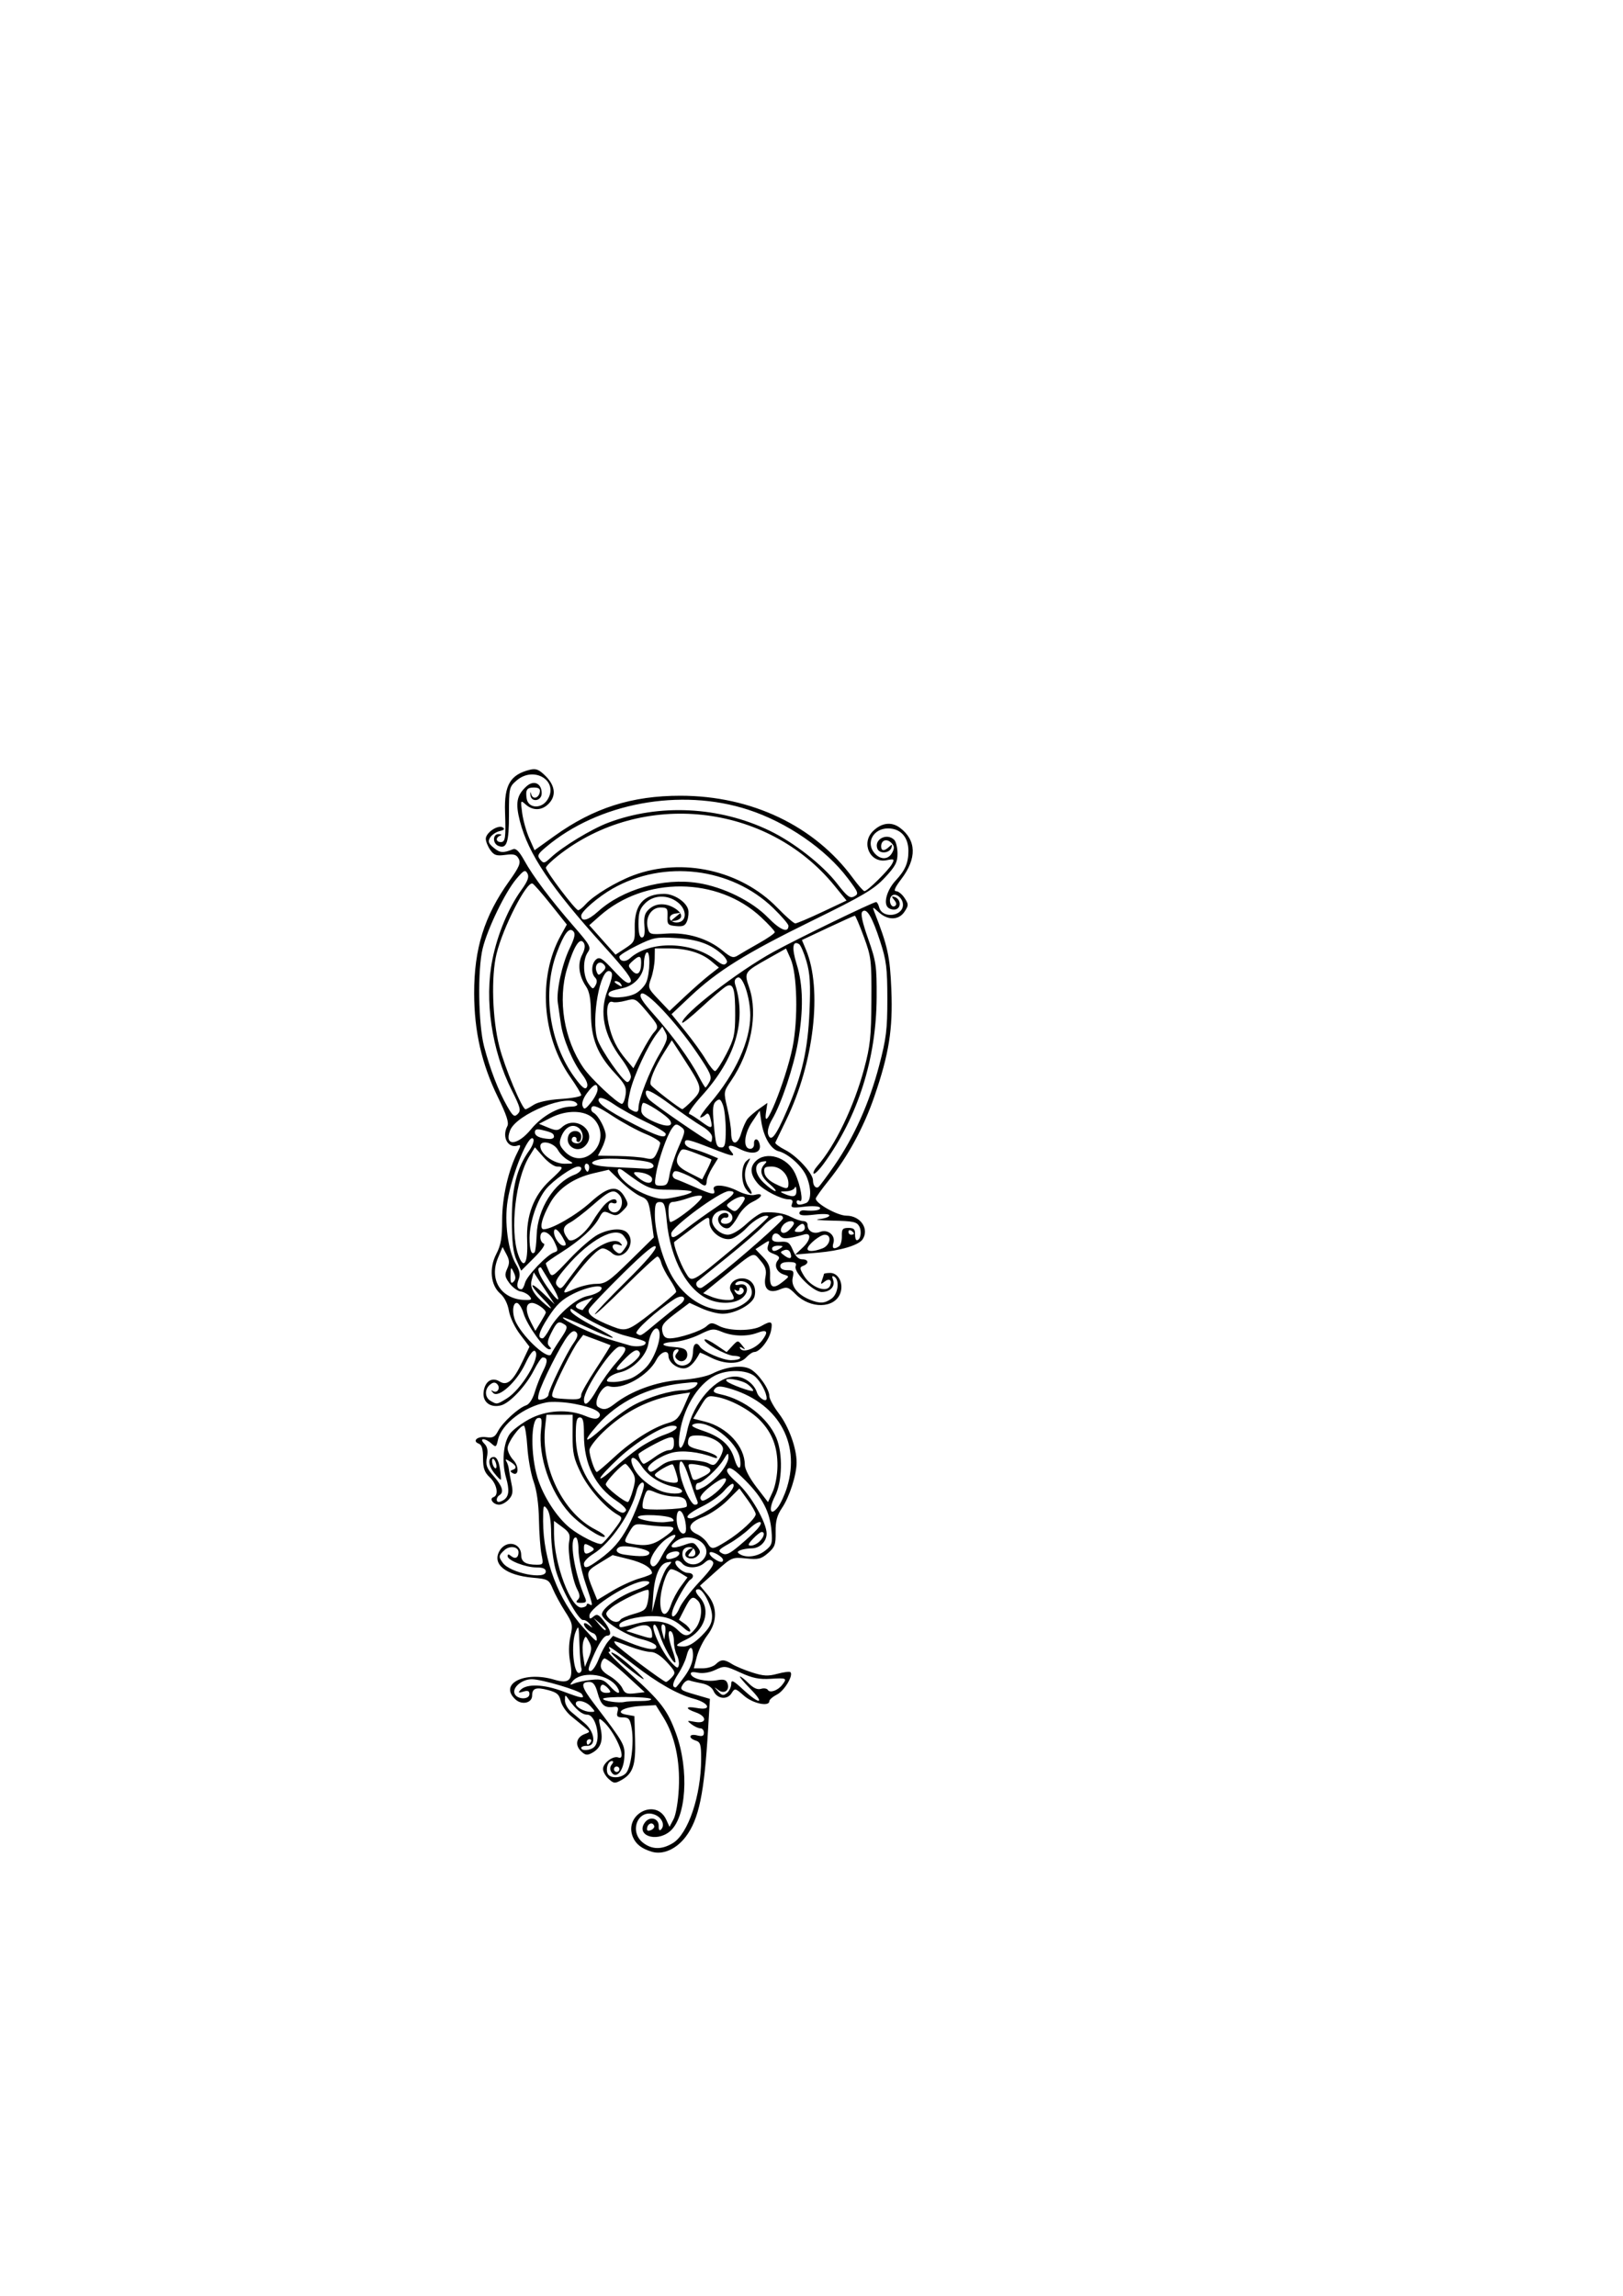 <?xml version="1.0" encoding="UTF-8" standalone="no"?>
<svg
   xmlns:dc="http://purl.org/dc/elements/1.1/"
   xmlns:cc="http://creativecommons.org/ns#"
   xmlns:rdf="http://www.w3.org/1999/02/22-rdf-syntax-ns#"
   xmlns:svg="http://www.w3.org/2000/svg"
   xmlns="http://www.w3.org/2000/svg"
   xmlns:sodipodi="http://sodipodi.sourceforge.net/DTD/sodipodi-0.dtd"
   xmlns:inkscape="http://www.inkscape.org/namespaces/inkscape"
   sodipodi:docname="celtic dragon more.svg"
   inkscape:version="1.0 (4035a4fb49, 2020-05-01)"
   id="svg120"
   version="1.1"
   viewBox="0 0 210 297"
   height="297mm"
   width="210mm">
  <defs
     id="defs114" />
  <sodipodi:namedview
     inkscape:window-maximized="1"
     inkscape:window-y="-11"
     inkscape:window-x="-11"
     inkscape:window-height="1346"
     inkscape:window-width="2160"
     showgrid="false"
     inkscape:document-rotation="0"
     inkscape:current-layer="layer1"
     inkscape:document-units="mm"
     inkscape:cy="664.86776"
     inkscape:cx="167.16177"
     inkscape:zoom="1.4"
     inkscape:pageshadow="2"
     inkscape:pageopacity="0.0"
     borderopacity="1.0"
     bordercolor="#666666"
     pagecolor="#ffffff"
     id="base" />
  <g
     id="layer1"
     inkscape:groupmode="layer"
     inkscape:label="Layer 1">
    <path
       id="path140"
       d="m 84.377,239.562 c -1.329,-0.386 -2.102,-0.98 -2.489,-1.913 -1.215,-2.933 3.009,-5.116 4.322,-2.234 l 0.417,0.914 0.528,-0.992 c 0.301,-0.565 0.593,-2.29 0.678,-4.004 0.178,-3.574 -0.521,-6.787 -1.993,-9.159 l -0.985,-1.587 -1.9,0.106 c -2.293,0.128 -3.505,0.851 -1.897,1.131 l 1.025,0.179 0.09,2.996 c 0.1,3.332 -0.266,4.436 -1.747,5.267 -0.858,0.482 -1.005,0.47 -1.671,-0.132 -0.401,-0.363 -0.73,-0.944 -0.73,-1.291 0,-0.767 1.305,-1.748 1.981,-1.488 1.237,0.475 -0.461,-3.439 -2.063,-4.753 -0.497,-0.408 -0.521,-0.304 -0.232,0.984 0.365,1.623 0.022,2.576 -1.148,3.203 -0.603,0.323 -0.866,0.271 -1.417,-0.28 -0.794,-0.794 -0.554,-1.791 0.527,-2.191 0.716,-0.265 0.716,-0.275 0.039,-0.828 -0.377,-0.308 -1.19,-0.972 -1.806,-1.476 -0.616,-0.504 -1.224,-1.385 -1.35,-1.958 -0.185,-0.844 -0.493,-1.114 -1.622,-1.417 -1.571,-0.423 -2.082,-0.248 -2.082,0.712 0,0.951 -1.31,1.262 -2.142,0.509 -2.223,-2.012 1.141,-3.727 5.027,-2.563 1.961,0.588 2.474,0.01 2.036,-2.295 -0.207,-1.088 -0.195,-2.284 0.034,-3.304 0.332,-1.48 0.28,-1.72 -0.694,-3.238 -0.579,-0.902 -1.29,-2.21 -1.582,-2.907 -0.507,-1.212 -0.621,-1.276 -2.606,-1.456 -3.47,-0.315 -5.236,-1.704 -4.327,-3.403 0.819,-1.531 2.842,-1.177 2.842,0.497 0,0.864 0.597,1.229 2.008,1.229 0.845,0 0.878,-0.071 0.619,-1.323 -0.15,-0.728 -0.3,-2.752 -0.332,-4.498 -0.037,-2.036 -0.286,-3.808 -0.693,-4.939 -0.349,-0.97 -0.714,-2.994 -0.811,-4.498 -0.097,-1.504 -0.3,-2.734 -0.452,-2.734 -0.532,0 -2.103,2.178 -2.103,2.915 0,0.409 0.338,1.103 0.75,1.542 0.777,0.827 0.686,2.168 -0.113,1.674 -0.331,-0.204 -0.331,-0.295 -0.002,-0.405 0.622,-0.207 0.519,-0.559 -0.319,-1.082 -0.527,-0.329 -0.666,-0.34 -0.479,-0.037 0.145,0.235 0.291,0.683 0.324,0.996 0.033,0.313 0.188,1.171 0.344,1.906 0.226,1.062 0.155,1.48 -0.341,2.028 -0.344,0.38 -0.909,0.691 -1.256,0.691 -0.747,0 -1.332,-0.779 -0.734,-0.979 0.717,-0.239 0.453,-1.685 -0.467,-2.549 -0.699,-0.657 -0.882,-1.174 -0.882,-2.493 0,-1.184 -0.159,-1.726 -0.552,-1.876 -0.907,-0.348 -0.152,-1.002 0.967,-0.838 0.848,0.124 1.127,-0.021 1.528,-0.796 0.573,-1.107 2.652,-3.013 3.624,-3.321 0.408,-0.129 0.851,-0.805 1.121,-1.707 0.245,-0.821 0.739,-2.068 1.097,-2.772 0.613,-1.204 0.59,-1.719 -0.077,-1.719 -0.158,0 -0.671,0.754 -1.139,1.676 -1.027,2.022 -3.111,4.237 -4.257,4.525 -1.361,0.342 -2.372,-0.419 -2.244,-1.69 0.141,-1.408 1.068,-2.03 2.082,-1.397 0.979,0.612 1.769,-0.087 2.972,-2.629 l 0.887,-1.875 -1.206,-1.58 c -0.686,-0.899 -1.314,-2.218 -1.456,-3.06 -0.154,-0.91 -0.583,-1.766 -1.114,-2.223 -1.258,-1.082 -1.478,-3.292 -0.512,-5.146 0.59,-1.132 0.75,-2.067 0.75,-4.389 0,-2.931 0.805,-6.458 2.009,-8.797 0.412,-0.8 0.422,-0.975 0.049,-0.841 -1.286,0.459 -2.142,-1.083 -1.385,-2.498 0.233,-0.435 -0.1,-1.455 -1.22,-3.743 -2.096,-4.281 -3.065,-8.511 -3.074,-13.429 -0.012,-5.774 1.305,-10 4.518,-14.502 1.311,-1.837 1.537,-2.37 1.24,-2.923 -0.292,-0.546 -0.627,-0.641 -1.731,-0.493 -1.15,0.154 -1.46,0.052 -1.945,-0.641 -0.317,-0.453 -0.577,-1.103 -0.577,-1.443 0,-0.786 1.578,-1.85 2.186,-1.474 0.32,0.198 0.205,0.339 -0.392,0.479 -0.465,0.11 -1.019,0.484 -1.231,0.831 -0.313,0.512 -0.224,0.765 0.476,1.338 0.811,0.665 1.205,0.692 2.49,0.174 0.371,-0.15 0.806,0.287 1.454,1.459 1.139,2.061 3.404,5.073 6.419,8.54 2.109,2.425 2.251,2.69 1.795,3.342 -0.669,0.956 -0.627,3.03 0.083,4.043 0.527,0.752 0.61,0.772 0.918,0.221 0.226,-0.403 0.209,-0.737 -0.05,-0.995 -0.556,-0.556 -0.481,-1.85 0.137,-2.362 0.439,-0.364 0.815,-0.123 2.275,1.456 1.324,1.432 1.849,1.794 2.157,1.485 0.309,-0.309 -0.551,-1.467 -3.536,-4.763 -6.736,-7.437 -9.687,-11.834 -10.765,-16.041 -0.609,-2.379 -0.421,-3.375 0.856,-4.526 0.943,-0.85 1.96,-0.38 1.96,0.906 0,1.021 -1.366,1.227 -1.459,0.219 -0.043,-0.474 -0.016,-0.491 0.113,-0.069 0.212,0.691 0.953,0.486 1.107,-0.306 0.083,-0.426 -0.136,-0.588 -0.794,-0.588 -0.879,0 -1.076,0.303 -0.914,1.411 0.187,1.283 1.88,1.405 2.674,0.194 1.579,-2.409 -1.689,-4.481 -3.97,-2.516 -0.962,0.829 -0.99,0.952 -0.99,4.391 0,3.634 -0.283,4.489 -1.352,4.079 -0.795,-0.305 -0.771,-1.57 0.029,-1.533 0.369,0.017 0.44,0.1 0.176,0.206 -0.614,0.248 -0.553,0.825 0.088,0.825 0.591,0 0.666,-0.532 0.551,-3.881 -0.12,-3.501 0.676,-4.852 3.232,-5.48 0.776,-0.191 1.167,-0.03 2.028,0.831 1.248,1.248 1.381,2.571 0.362,3.591 -0.87,0.87 -2.013,0.904 -2.935,0.088 -0.687,-0.608 -0.694,-0.59 -0.471,1.09 0.125,0.939 0.536,2.407 0.915,3.262 l 0.688,1.555 2.586,-1.855 c 5.047,-3.621 9.999,-5.2 16.297,-5.196 9.192,0.006 17.353,3.901 22.304,10.645 0.686,0.935 1.361,1.7 1.499,1.7 0.38,0 3.141,-2.728 3.566,-3.523 0.342,-0.638 0.283,-0.678 -0.704,-0.481 -2.113,0.423 -3.343,-2.178 -1.772,-3.748 1.096,-1.096 2.392,-1.269 3.479,-0.464 2.168,1.604 2.236,3.981 0.191,6.661 -0.813,1.065 -1.024,1.555 -0.668,1.555 0.285,0 0.779,0.397 1.097,0.882 0.535,0.817 0.535,0.947 0,1.764 -0.735,1.121 -2.152,1.159 -3.329,0.088 -0.809,-0.736 -0.853,-0.742 -0.596,-0.088 1.745,4.444 2.04,5.788 2.214,10.08 0.209,5.138 -0.297,8.319 -2.205,13.86 -1.367,3.972 -3.451,7.803 -5.896,10.836 -0.927,1.151 -1.683,2.211 -1.679,2.355 0.018,0.643 2.825,2.203 3.963,2.203 1.812,0 2.984,1.693 2.11,3.047 -0.499,0.773 -2.892,1.489 -5.797,1.736 l -2.929,0.249 0.997,-0.936 c 0.996,-0.936 1.11,-1.92 0.194,-1.671 -2.253,0.612 -2.781,0.643 -3.16,0.185 -0.455,-0.548 -1.029,-0.34 -1.029,0.374 0,0.311 0.378,0.447 1.103,0.397 0.947,-0.066 1.173,0.09 1.592,1.093 0.321,0.768 0.73,1.17 1.19,1.17 0.834,0 0.93,0.542 0.15,0.841 -0.492,0.189 -0.486,0.32 0.058,1.242 0.914,1.547 3.027,2.349 3.429,1.302 0.277,-0.721 -0.142,-0.979 -0.765,-0.472 -0.455,0.369 -0.501,0.337 -0.297,-0.208 0.133,-0.355 0.242,-0.713 0.242,-0.794 0,-0.081 0.371,-0.148 0.825,-0.148 1.079,0 1.763,1.404 1.29,2.649 -0.744,1.957 -3.847,2.024 -5.746,0.125 -0.961,-0.961 -1.144,-1.018 -2.064,-0.637 -1.41,0.584 -2.158,-0.058 -1.868,-1.603 0.166,-0.885 0.025,-1.35 -0.643,-2.127 -0.985,-1.145 -0.636,-1.298 -4.825,2.112 l -2.588,2.107 1.018,0.435 c 1.136,0.485 2.961,0.61 2.953,0.202 -0.003,-0.146 -0.151,-0.494 -0.328,-0.775 -0.523,-0.827 0.223,-1.783 1.392,-1.783 1.214,0 1.934,1.038 1.612,2.322 -0.26,1.035 -2.53,2.268 -4.155,2.257 -0.638,-0.004 -1.858,-0.324 -2.709,-0.711 l -1.549,-0.703 -1.846,1.394 c -1.559,1.177 -1.819,1.534 -1.673,2.298 0.124,0.648 0.396,0.904 0.958,0.904 1.206,0 4.066,-0.943 4.758,-1.57 0.557,-0.504 0.722,-0.506 1.642,-0.027 1.284,0.67 4.269,0.674 5.433,0.009 1.308,-0.748 1.523,-0.647 1.273,0.6 -0.238,1.191 -1.464,2.751 -2.162,2.751 -0.227,0 -0.7,0.318 -1.052,0.706 -0.832,0.92 -2.777,0.922 -4.576,0.005 -0.755,-0.385 -1.393,-0.663 -1.416,-0.617 -0.696,1.353 -1.393,2.023 -2.105,2.023 -0.942,0 -1.957,-0.836 -1.957,-1.613 0,-0.878 -1.019,-0.544 -1.566,0.512 -1.074,2.078 -4.447,3.948 -6.146,3.409 -0.833,-0.264 -2.122,2.217 -1.393,2.68 0.712,0.452 1.171,0.364 2.155,-0.41 2.112,-1.661 5.451,-2.875 8.449,-3.072 1.776,-0.117 3.413,-0.444 4.201,-0.839 1.786,-0.897 3.815,-1.141 4.872,-0.585 1.036,0.545 2.48,2.579 2.48,3.495 0,0.358 0.551,1.373 1.225,2.256 1.29,1.69 2.302,4.477 2.302,6.338 0,1.598 -0.921,4.462 -1.898,5.902 -0.639,0.942 -0.837,1.692 -0.816,3.098 0.025,1.625 -0.098,1.964 -0.991,2.732 -0.885,0.761 -1.258,0.852 -2.835,0.689 -1.79,-0.185 -1.846,-0.16 -3.889,1.667 l -2.073,1.854 0.959,1.14 c 1.317,1.566 1.313,3.556 -0.011,5.286 -0.534,0.697 -1.144,1.943 -1.357,2.767 l -0.386,1.499 h 1.155 c 0.635,0 1.393,-0.238 1.684,-0.529 0.659,-0.659 1.098,-0.665 2.091,-0.028 0.43,0.276 1.594,0.764 2.588,1.084 1.482,0.478 2.075,0.511 3.299,0.181 0.821,-0.221 1.577,-0.317 1.68,-0.213 0.411,0.411 -0.771,2.391 -1.72,2.882 -0.555,0.287 -1.009,0.676 -1.009,0.865 0,0.764 -2.124,0.316 -3.27,-0.69 -1.149,-1.009 -1.188,-1.017 -1.617,-0.33 -0.563,0.902 -1.879,0.741 -2.33,-0.286 -0.211,-0.481 -0.781,-0.851 -1.524,-0.991 -0.653,-0.122 -1.375,-0.295 -1.604,-0.383 -0.229,-0.088 -0.614,0.155 -0.854,0.541 -0.406,0.651 -0.297,0.742 1.536,1.274 l 1.974,0.574 -0.235,3.933 c -0.497,8.321 -1.186,11.636 -2.887,13.894 -1.202,1.596 -2.931,2.373 -4.359,1.959 z m 2.686,-1.127 c 1.981,-1.208 3.645,-6.147 3.658,-10.857 0.005,-1.874 -0.093,-2.213 -0.699,-2.405 -1.026,-0.326 -0.867,-0.936 0.176,-0.674 0.667,0.167 0.882,0.083 0.882,-0.346 0,-0.312 -0.208,-0.567 -0.462,-0.567 -0.254,0 -0.77,-0.235 -1.147,-0.523 -0.639,-0.488 -0.608,-0.509 0.462,-0.309 1.523,0.285 1.594,-0.707 0.088,-1.232 -1.443,-0.503 -1.336,-0.842 0.176,-0.559 1.963,0.368 1.592,-0.663 -0.433,-1.205 -2.089,-0.559 -4.673,-2.027 -7.757,-4.408 -2.862,-2.209 -3.481,-2.614 -3.132,-2.049 0.138,0.224 0.085,0.407 -0.119,0.407 -0.204,0 1.055,1.278 2.797,2.84 3.924,3.519 4.801,4.656 5.903,7.66 1.757,4.785 1.346,11.043 -0.838,12.76 -1.794,1.411 -4.373,0.436 -3.176,-1.201 0.627,-0.858 1.823,-0.555 1.786,0.453 -0.018,0.488 0.097,0.668 0.298,0.467 0.574,-0.574 0.109,-1.611 -0.879,-1.958 -2.11,-0.742 -3.289,2.208 -1.459,3.647 1.156,0.909 2.446,0.929 3.873,0.059 z m -6.005,-22.807 c -1.96,-1.597 -2.537,-2.272 -1.355,-1.588 0.852,0.493 3.846,3.172 3.56,3.185 -0.128,0.006 -1.12,-0.713 -2.205,-1.596 z m 3.59,20.587 c -0.176,-0.529 -0.788,-0.377 -0.914,0.226 -0.079,0.377 0.063,0.479 0.456,0.328 0.313,-0.12 0.519,-0.37 0.458,-0.554 z m -3.673,-6.809 c 0.662,-0.662 1.085,-3.876 0.762,-5.788 -0.21,-1.245 -0.367,-1.444 -1.136,-1.444 -0.727,0 -0.857,-0.134 -0.702,-0.727 0.154,-0.587 0.043,-0.708 -0.576,-0.628 -1.126,0.145 -1.585,-0.274 -2.005,-1.834 -0.271,-1.005 -0.564,-1.396 -1.047,-1.396 -1.214,0 -1.084,0.604 0.612,2.831 3.936,5.168 4.008,5.298 3.896,6.986 -0.117,1.751 -1.08,2.803 -1.682,1.837 -0.202,-0.324 -0.182,-0.686 0.053,-0.97 0.245,-0.295 0.251,-0.453 0.018,-0.453 -0.482,0 -0.812,0.933 -0.561,1.587 0.262,0.682 1.688,0.682 2.37,2.1e-4 z m -0.831,-0.529 c 0,-0.194 -0.159,-0.353 -0.353,-0.353 -0.194,0 -0.353,0.159 -0.353,0.353 0,0.194 0.159,0.353 0.353,0.353 0.194,0 0.353,-0.159 0.353,-0.353 z m -3.246,-2.893 c 0.931,-0.931 0.219,-4.163 -0.917,-4.163 -0.659,0 -1.449,-0.647 -2.369,-1.94 -0.494,-0.695 -0.502,-0.694 -0.513,0.09 -0.006,0.438 0.346,1.096 0.783,1.463 0.437,0.367 1.236,1.041 1.777,1.497 1.3,1.097 1.517,2.96 0.34,2.919 -0.437,-0.015 -0.794,0.104 -0.794,0.265 0,0.444 1.213,0.35 1.693,-0.131 z m -0.459,-0.635 c 0.12,-0.194 0.05,-0.353 -0.156,-0.353 -0.205,0 -0.374,0.159 -0.374,0.353 0,0.194 0.07,0.353 0.156,0.353 0.086,0 0.254,-0.159 0.374,-0.353 z m 0,-4.586 c -0.655,-0.724 -1.94,-0.969 -1.94,-0.37 0,0.451 1.076,1.052 1.907,1.065 0.65,0.01 0.651,-0.013 0.034,-0.695 z m 6.438,-0.706 c 0.89,0 1.498,-0.119 1.352,-0.265 -0.333,-0.331 -6.197,-0.353 -6.2,-0.022 -0.002,0.278 2.059,0.581 2.761,0.405 0.258,-0.065 1.198,-0.118 2.087,-0.118 z m 14.2,-1.587 c -0.857,-0.873 -1.453,-1.587 -1.324,-1.587 0.129,0 0.641,0.407 1.138,0.904 0.602,0.602 1.128,0.833 1.574,0.691 0.368,-0.117 0.768,-0.054 0.887,0.139 0.27,0.438 1.287,0.08 1.859,-0.654 0.671,-0.861 0.576,-0.911 -1.474,-0.784 -1.506,0.094 -2.369,-0.082 -3.945,-0.804 -1.945,-0.89 -2.061,-0.903 -3.229,-0.349 -0.741,0.352 -1.618,0.494 -2.257,0.366 -0.723,-0.145 -1.003,-0.08 -0.906,0.209 0.2,0.599 2.015,1.015 3.353,0.768 0.874,-0.162 1.196,-0.072 1.37,0.38 0.346,0.902 -0.404,1.465 -1.175,0.884 -0.599,-0.452 -0.6,-0.442 -0.033,0.179 0.498,0.545 0.692,0.579 1.147,0.202 0.301,-0.25 0.547,-0.772 0.547,-1.161 0,-0.596 0.248,-0.479 1.58,0.749 2.131,1.964 2.844,1.859 0.89,-0.131 z m -28.575,0.682 c 0,-0.409 -0.206,-0.491 -0.794,-0.313 -0.64,0.193 -0.71,0.152 -0.361,-0.215 0.792,-0.832 3.005,-0.752 5.538,0.201 2.444,0.92 2.83,0.972 2.389,0.319 -0.31,-0.46 -5.227,-1.912 -6.468,-1.91 -1.26,0.001 -2.533,1.062 -2.228,1.856 0.3,0.782 1.924,0.834 1.924,0.061 z m 11.106,-1.218 c -1.337,-1.478 -4.476,-1.724 -5.525,-0.433 -0.408,0.502 -0.379,0.535 0.24,0.27 0.388,-0.166 1.384,-0.371 2.212,-0.455 1.322,-0.134 1.625,-0.023 2.469,0.906 0.529,0.582 1.019,0.907 1.087,0.721 0.068,-0.185 -0.149,-0.64 -0.484,-1.009 z m 1.378,-1.254 c -1.337,-1.227 -2.589,-2.187 -2.783,-2.133 -0.194,0.054 -0.401,0.423 -0.46,0.819 -0.076,0.511 0.258,0.936 1.149,1.462 0.691,0.408 1.424,1.11 1.629,1.56 0.311,0.683 0.582,0.794 1.633,0.671 l 1.261,-0.147 z m -2.254,1.791 c -0.242,-0.291 -0.578,-0.529 -0.749,-0.529 -0.17,0 -0.31,0.238 -0.31,0.529 0,0.304 0.318,0.529 0.749,0.529 0.626,0 0.676,-0.087 0.31,-0.529 z m 9.876,-1.64 c 0.685,-0.946 1.061,-1.89 1.061,-2.667 0,-1.378 -0.513,-1.284 -0.864,0.159 -0.13,0.535 -0.615,1.552 -1.077,2.258 -0.708,1.082 -0.817,1.714 -0.295,1.714 0.064,0 0.593,-0.659 1.176,-1.464 z m -1.666,0.141 c 0.515,-0.57 0.464,-0.72 -0.656,-1.94 -0.776,-0.846 -1.528,-1.323 -2.087,-1.323 -0.48,0 -1.709,-0.317 -2.729,-0.705 -2.169,-0.824 -2.145,-0.82 -1.835,-0.319 0.272,0.44 6.218,4.897 6.539,4.902 0.115,0.001 0.461,-0.275 0.768,-0.614 z m -11.719,-1.191 c -0.087,-0.267 -0.194,-1.517 -0.238,-2.778 -0.097,-2.785 -0.107,-2.823 -0.486,-1.94 -0.663,1.542 -0.291,5.638 0.486,5.35 0.218,-0.081 0.325,-0.365 0.238,-0.632 z m 2.242,-1.154 c 0.326,-0.853 0.876,-1.878 1.223,-2.278 l 0.63,-0.727 2.088,0.859 c 2.321,0.954 3.751,1.13 3.482,0.428 -0.094,-0.246 -0.962,-0.635 -1.929,-0.865 -1.866,-0.443 -4.709,-2.18 -5.058,-3.09 -0.268,-0.699 2.091,-2.446 4.423,-3.274 1.713,-0.608 2.223,-1.146 1.082,-1.14 -1.75,0.01 -7.144,3.391 -7.144,4.479 0,0.443 0.097,0.462 0.531,0.102 0.441,-0.366 0.664,-0.273 1.312,0.551 0.897,1.14 1.101,1.92 0.504,1.92 -0.49,0 -1.112,0.941 -2.015,3.047 -0.507,1.184 -0.551,1.539 -0.191,1.539 0.258,0 0.735,-0.698 1.061,-1.551 z m 10.109,-0.524 c -0.206,-0.385 -0.375,-1.178 -0.375,-1.762 0,-0.583 -0.159,-1.159 -0.353,-1.279 -0.493,-0.305 -0.414,0.801 0.176,2.456 0.274,0.769 0.434,1.461 0.356,1.539 -0.235,0.235 -1.574,-2.139 -2.005,-3.554 -0.222,-0.728 -0.526,-1.323 -0.675,-1.323 -0.696,0 0.88,3.524 2.203,4.928 0.69,0.732 0.839,0.777 0.934,0.283 0.062,-0.323 -0.056,-0.903 -0.262,-1.289 z m -11.357,-1.714 c -0.435,-0.813 -0.46,-0.818 -0.713,-0.135 -0.144,0.39 -0.164,1.313 -0.043,2.051 l 0.219,1.343 0.494,-1.209 c 0.406,-0.992 0.413,-1.359 0.043,-2.051 z m 14.551,-0.755 c 1.05,-1.05 1.369,-1.647 1.368,-2.558 -10e-4,-1.236 -1.135,-3.481 -1.757,-3.481 -0.505,0 -0.445,0.378 0.167,1.054 1.487,1.644 0.644,4.308 -1.718,5.429 -1.517,0.72 -1.595,0.925 -0.353,0.925 0.602,0 1.4,-0.476 2.293,-1.37 z m -13.574,0.223 c -0.036,-0.243 -0.22,-0.494 -0.41,-0.559 -0.583,-0.2 -1.227,-0.831 -1.227,-1.203 0,-0.194 0.278,-0.135 0.617,0.131 0.557,0.437 0.571,0.425 0.143,-0.122 -0.261,-0.333 -0.647,-0.571 -0.857,-0.529 -0.599,0.121 -2.993,-4.284 -3.594,-6.612 -0.299,-1.156 -0.548,-3.22 -0.554,-4.586 -0.007,-1.622 -0.191,-2.721 -0.529,-3.168 -0.473,-0.625 -0.517,-0.486 -0.512,1.587 0.013,4.998 1.966,10.167 5.199,13.763 1.679,1.867 1.823,1.976 1.724,1.298 z m 7.183,-0.236 c 0,-1.388 -0.718,-1.704 -2.358,-1.036 l -0.993,0.404 1.411,0.45 c 1.768,0.564 1.94,0.58 1.94,0.181 z m 1.616,-1.353 c -0.384,-0.384 -0.53,0.118 -0.286,0.986 l 0.243,0.867 0.124,-0.824 c 0.068,-0.453 0.032,-0.916 -0.081,-1.029 z m 4.003,0.394 c 0.806,-1.024 0.969,-2.925 0.308,-3.586 -0.671,-0.671 -0.925,-0.518 -1.712,1.025 l -0.739,1.448 0.732,0.512 c 0.402,0.282 0.732,0.69 0.732,0.907 0,0.217 -0.357,0.069 -0.794,-0.329 -1.305,-1.189 -2.365,-1.585 -4.207,-1.57 -1.922,0.015 -4.172,0.629 -4.172,1.139 0,0.415 -0.035,0.417 2.239,-0.175 2.25,-0.586 4.19,-0.283 5.301,0.828 0.962,0.962 1.431,0.922 2.312,-0.199 z m -11.616,0.102 c 0,-0.067 -0.357,-0.424 -0.794,-0.794 l -0.794,-0.672 0.672,0.794 c 0.632,0.746 0.915,0.954 0.915,0.672 z m 1.91,-1.241 c 0.103,-0.167 0.892,-0.501 1.752,-0.742 1.388,-0.389 1.59,-0.577 1.796,-1.672 0.127,-0.679 0.152,-1.313 0.055,-1.411 -0.248,-0.248 -3.748,1.411 -4.796,2.273 -0.748,0.615 -0.804,0.797 -0.398,1.286 0.514,0.62 1.292,0.749 1.591,0.265 z m 7.639,-1.518 c 0.255,-0.615 1.41,-2.13 2.567,-3.367 1.567,-1.675 2.002,-2.352 1.705,-2.649 -0.297,-0.297 -0.566,-0.248 -1.053,0.192 -0.81,0.733 -2.306,0.767 -2.888,0.066 -0.24,-0.289 -0.587,-0.432 -0.772,-0.318 -0.483,0.298 0.751,1.549 1.529,1.549 0.697,0 0.877,0.524 0.302,0.879 -0.446,0.276 -1.975,2.933 -2.284,3.971 -0.361,1.21 0.368,0.946 0.893,-0.324 z m -1.102,-0.413 c 0.214,-0.648 0.779,-1.707 1.257,-2.354 l 0.868,-1.176 -0.965,-0.597 c -0.531,-0.328 -1.086,-0.528 -1.235,-0.444 -0.565,0.32 -1.318,2.723 -1.318,4.205 0,1.901 0.815,2.116 1.392,0.367 z m -0.472,-4.866 c 0.656,-0.729 0.655,-0.739 -0.036,-0.608 -0.98,0.186 -1.639,1.757 -1.806,4.307 l -0.143,2.168 0.659,-2.563 c 0.362,-1.41 0.959,-2.896 1.326,-3.304 z m -10.445,4.889 c 0,-0.164 0.159,-0.2 0.353,-0.081 0.49,0.303 0.466,0.175 -0.529,-2.789 -0.485,-1.445 -0.882,-3.353 -0.882,-4.241 0,-0.887 -0.159,-1.613 -0.353,-1.613 -0.919,0 -0.212,4.554 1.219,7.849 0.211,0.487 0.096,0.617 -0.546,0.617 -0.613,0 -0.714,-0.1 -0.409,-0.405 0.305,-0.305 0.287,-0.634 -0.073,-1.33 -0.678,-1.311 -1.29,-4.92 -1.051,-6.194 0.17,-0.908 0.033,-1.2 -0.88,-1.876 l -1.082,-0.8 0.005,1.686 c 0.012,3.863 2.17,9.629 3.565,9.524 0.365,-0.028 0.663,-0.184 0.663,-0.348 z m 6.863,-3.427 c 0.882,-0.247 1.599,-0.547 1.593,-0.668 -0.035,-0.689 -1.123,-1.35 -2.987,-1.815 l -2.117,-0.528 -1.682,1.03 c -1.803,1.104 -1.804,1.108 -0.769,3.639 l 0.464,1.135 1.947,-1.172 c 1.071,-0.645 2.669,-1.374 3.551,-1.621 z m -12.155,-0.886 c 0,-0.366 -0.368,-0.529 -1.192,-0.529 -1.419,0 -3.747,-0.907 -3.747,-1.459 0,-0.286 0.128,-0.285 0.473,0.002 0.51,0.423 0.938,0.193 0.938,-0.504 0,-0.736 -1.122,-0.913 -1.815,-0.286 -0.775,0.701 -0.795,0.862 -0.209,1.663 0.954,1.304 5.552,2.226 5.552,1.113 z m 6.914,-1.54 c 1.785,-1.311 2.677,-2.332 3.741,-4.281 0.815,-1.493 2.045,-4.714 2.045,-5.355 0,-0.718 -0.716,-0.192 -0.926,0.68 -0.706,2.93 -3.373,6.826 -5.625,8.217 -0.666,0.411 -1.21,0.973 -1.21,1.248 0,0.733 0.436,0.62 1.976,-0.51 z m 8.122,-0.511 c 0.312,-0.618 0.895,-1.481 1.294,-1.918 0.829,-0.907 0.425,-1.053 -0.71,-0.258 -1.15,0.806 -2.308,2.594 -2.074,3.204 0.273,0.712 0.793,0.353 1.49,-1.027 z m 5.223,0.615 c 1.793,-1.793 -1.385,-4.02 -3.477,-2.437 -1,0.756 -0.445,1.008 1.039,0.471 1.178,-0.426 1.338,-0.407 1.794,0.216 0.432,0.591 0.431,0.753 -0.005,1.189 -0.566,0.566 -1.754,0.286 -1.537,-0.363 0.077,-0.23 0.368,-0.494 0.647,-0.586 0.432,-0.143 0.436,-0.081 0.023,0.419 -0.418,0.507 -0.403,0.587 0.114,0.587 0.38,0 0.555,-0.225 0.479,-0.617 -0.157,-0.814 -1.475,-0.8 -1.633,0.017 -0.275,1.428 1.477,2.185 2.557,1.104 z m 2.671,-0.066 c 0,-0.408 -1.448,-1.224 -1.709,-0.962 -0.126,0.126 0.078,0.455 0.455,0.73 0.755,0.552 1.255,0.645 1.255,0.232 z m -6.202,-0.299 c 0.307,-0.118 0.558,-0.367 0.558,-0.554 0,-0.491 -1.505,-0.197 -1.677,0.327 -0.158,0.48 0.246,0.562 1.119,0.227 z m -3.323,-0.619 c 0,-0.49 -3.32,-1.101 -3.931,-0.723 -0.594,0.367 -0.285,0.806 0.668,0.951 2.166,0.328 3.263,0.252 3.263,-0.227 z m 13.903,-3.011 c 1.096,-1.215 0.298,-1.321 -0.944,-0.125 -0.628,0.604 -1.833,1.489 -2.678,1.966 -1.36,0.767 -1.463,0.909 -0.894,1.228 0.519,0.29 0.953,0.1 2.242,-0.98 0.879,-0.737 1.902,-1.677 2.273,-2.088 z m 1.081,2.729 c 0.877,-0.69 0.954,-0.931 0.816,-2.558 -0.209,-2.463 -1.15,-4.278 -3.376,-6.517 -1.378,-1.386 -1.994,-1.794 -2.278,-1.509 -0.285,0.285 0.049,0.776 1.236,1.821 1.688,1.486 3.787,5.12 3.787,6.557 0,1.035 -0.887,1.909 -1.937,1.909 -0.455,0 -1.092,0.101 -1.415,0.225 -0.469,0.18 -0.492,0.286 -0.117,0.524 0.835,0.529 2.291,0.329 3.284,-0.453 z m -22.433,0.089 c 0.39,-0.247 0.337,-0.391 -0.265,-0.713 -0.654,-0.35 -0.753,-0.309 -0.753,0.315 0,0.778 0.258,0.879 1.018,0.398 z m 17.422,-1.309 c 1.813,-1.122 3.785,-2.947 3.785,-3.502 0,-0.224 -0.475,-1.063 -1.056,-1.864 l -1.056,-1.457 -1.528,1.528 c -0.84,0.84 -2.27,1.811 -3.178,2.158 -1.862,0.711 -2.171,1.595 -0.779,2.229 0.479,0.218 1.073,0.72 1.32,1.115 0.572,0.916 0.696,0.905 2.491,-0.206 z m -14.579,-1.42 c 1.146,-1.517 1.177,-1.63 0.549,-1.981 -1.617,-0.905 -3.791,-3.349 -4.797,-5.393 -0.936,-1.901 -1.091,-2.605 -1.082,-4.894 l 0.011,-2.674 h -1.694 -1.694 l -0.172,1.524 c -0.591,5.244 2.297,11.184 6.474,13.315 0.79,0.403 1.348,0.82 1.241,0.927 -0.349,0.349 -3.253,-1.581 -4.565,-3.034 -2.523,-2.792 -4.076,-7.348 -3.686,-10.81 0.152,-1.352 0.09,-1.588 -0.395,-1.496 -0.934,0.178 -0.969,4.73 -0.06,7.723 0.721,2.374 2.494,5.12 4.192,6.491 1.267,1.023 3.68,2.235 4.102,2.061 0.199,-0.083 0.91,-0.874 1.578,-1.759 z m 6.351,1.021 c 1.675,-1.159 1.77,-1.499 0.42,-1.499 -0.555,0 -1.706,-0.094 -2.558,-0.209 -1.443,-0.195 -1.591,-0.137 -2.166,0.848 -0.784,1.343 -0.778,1.398 0.176,1.581 1.87,0.36 2.798,0.198 4.127,-0.721 z m 12.517,0.416 c 0.599,-0.599 0.732,-1.21 0.263,-1.21 -0.16,0 -0.664,0.397 -1.12,0.882 -0.657,0.7 -0.712,0.882 -0.263,0.882 0.311,0 0.815,-0.249 1.12,-0.554 z m -9.621,-2.594 c -0.341,-1.645 -1.114,-1.855 -1.114,-0.303 0,1.221 0.641,2.251 1.105,1.776 0.142,-0.146 0.146,-0.808 0.009,-1.473 z m -1.661,7.1e-4 c 0.212,-0.017 0.212,-0.145 0,-0.349 -0.476,-0.457 -4.346,-0.637 -4.468,-0.208 -0.096,0.338 2.5,0.811 3.604,0.657 0.291,-0.041 0.68,-0.086 0.864,-0.101 z m 4.767,-1.526 c 1.898,-1.148 3.516,-2.876 3.091,-3.302 -0.125,-0.125 -0.637,0.262 -1.139,0.858 -0.502,0.597 -1.778,1.508 -2.837,2.026 -1.831,0.896 -2.458,1.564 -1.468,1.564 0.251,0 1.31,-0.516 2.353,-1.147 z m -10.773,0.131 c 0.105,-0.17 -0.428,-0.72 -1.185,-1.221 -2.803,-1.855 -4.256,-4.78 -4.256,-8.568 0,-1.764 -0.114,-2.249 -0.529,-2.249 -0.418,0 -0.529,0.5 -0.529,2.381 3.9e-4,3.459 1.547,6.535 4.525,8.996 1.239,1.024 1.662,1.166 1.975,0.66 z m 20.84,-3.017 c 1.792,-5.882 -1.311,-11.081 -7.656,-12.828 -1.002,-0.276 -1.397,-0.251 -1.693,0.105 -0.302,0.363 -0.132,0.519 0.778,0.716 3.074,0.665 6.097,3.034 7.188,5.633 0.858,2.044 0.77,5.676 -0.183,7.544 -0.878,1.72 -0.615,2.693 0.382,1.411 0.36,-0.463 0.893,-1.625 1.184,-2.581 z m -13.009,2.52 c 0.083,-0.083 0.05,-0.411 -0.072,-0.73 -0.146,-0.382 -0.635,-0.58 -1.431,-0.58 -0.665,0 -1.748,-0.225 -2.407,-0.501 -1.188,-0.496 -1.202,-0.491 -1.572,0.57 -0.205,0.589 -0.273,1.232 -0.151,1.43 0.209,0.338 5.276,0.168 5.633,-0.189 z m 1.345,-0.869 c -0.152,-0.34 -0.603,-1.61 -1.003,-2.822 -0.756,-2.292 -1.266,-2.83 -1.266,-1.336 0,1.433 1.402,4.776 2.003,4.776 0.386,0 0.462,-0.178 0.266,-0.617 z m -24.988,-0.005 c 0.676,-0.452 0.756,-1.271 0.285,-2.905 -0.571,-1.977 -0.348,-4.484 0.501,-5.644 0.355,-0.485 1.477,-1.334 2.494,-1.887 2.177,-1.184 5.05,-1.355 7.258,-0.433 0.988,0.413 1.476,0.465 1.749,0.188 0.596,-0.606 -0.599,-1.267 -3.165,-1.751 -1.251,-0.236 -2.863,-0.319 -3.582,-0.184 -2.921,0.548 -5.848,2.807 -6.299,4.86 -0.207,0.942 -0.271,0.978 -0.836,0.466 -0.832,-0.753 -1.678,-0.744 -0.925,0.01 0.404,0.404 0.5,0.902 0.339,1.761 -0.19,1.01 -0.053,1.393 0.872,2.447 1.126,1.282 1.366,2.076 0.744,2.46 -0.411,0.254 -0.475,0.884 -0.088,0.877 0.146,-0.003 0.439,-0.122 0.653,-0.265 z m -1.243,-3.48 c -0.831,-1.056 -0.844,-2.071 -0.028,-2.071 0.331,0 0.603,0.511 0.752,1.411 0.128,0.776 0.189,1.459 0.134,1.518 -0.054,0.059 -0.441,-0.328 -0.858,-0.858 z m 0.185,-1.4 c -0.126,-0.327 -0.308,-0.515 -0.405,-0.418 -0.097,0.097 -0.074,0.444 0.052,0.771 0.126,0.327 0.308,0.515 0.405,0.418 0.097,-0.097 0.074,-0.444 -0.052,-0.771 z m 17.769,3.603 c 0.376,-1.343 0.353,-1.669 -0.171,-2.469 -0.332,-0.507 -0.698,-0.922 -0.812,-0.922 -0.387,0 -2.534,2.253 -2.534,2.659 0,0.381 2.382,2.28 2.86,2.28 0.123,0 0.418,-0.696 0.656,-1.547 z m 11.388,-0.291 c 1.256,-1.443 0.615,-1.661 -1.111,-0.378 -1.04,0.773 -1.655,1.475 -1.545,1.763 0.15,0.391 0.354,0.373 1.111,-0.099 0.51,-0.318 1.205,-0.897 1.545,-1.286 z m 7.311,-2.847 c 0.011,-2.426 -0.675,-4.235 -2.213,-5.841 -1.306,-1.363 -3.788,-2.717 -5.607,-3.058 -1.205,-0.226 -1.307,-0.166 -2.17,1.281 l -0.906,1.519 1.547,0.393 c 2.849,0.723 5.125,3.207 5.125,5.593 0,0.535 0.622,1.723 1.499,2.863 l 1.499,1.948 0.608,-1.329 c 0.347,-0.757 0.612,-2.206 0.617,-3.368 z m -12.338,3.281 c 0,-0.19 -0.437,-0.434 -0.97,-0.542 -1.808,-0.366 -3.431,-1.399 -4.294,-2.734 -1.016,-1.571 -1.792,-1.26 -0.945,0.38 0.572,1.105 1.986,2.284 3.438,2.866 1.109,0.444 2.771,0.463 2.771,0.031 z m 4.887,-2.294 c 0.611,-0.696 1.11,-1.617 1.109,-2.046 -0.001,-0.702 -0.068,-0.673 -0.656,0.292 -0.694,1.139 -2.704,2.984 -3.25,2.984 -0.179,0 -0.326,0.242 -0.326,0.538 0,0.478 0.112,0.48 1.006,0.018 0.553,-0.286 1.506,-1.089 2.117,-1.785 z m -5.606,0.123 c -0.174,-0.608 -0.391,-1.18 -0.48,-1.269 -0.199,-0.199 -2.328,1.026 -2.328,1.339 0,0.343 1.496,0.986 2.357,1.012 0.696,0.022 0.739,-0.081 0.452,-1.082 z m -4.824,-3.432 c 0.929,-0.637 2.397,-1.399 3.263,-1.694 1.545,-0.527 2.11,-1.176 1.023,-1.176 -1.221,0 -4.605,2.045 -6.897,4.167 -1.336,1.237 -2.429,2.415 -2.429,2.617 0,0.202 0.754,-0.335 1.676,-1.194 0.922,-0.859 2.436,-2.083 3.364,-2.72 z m 8.424,3.626 c 1.28,-0.662 0.987,-1.137 -0.889,-1.441 -1.095,-0.178 -1.271,-0.12 -1.116,0.366 0.101,0.317 0.258,0.815 0.349,1.106 0.207,0.661 0.324,0.659 1.657,-0.03 z m -11.626,-2.451 c 2.287,-2.118 5.029,-3.846 6.982,-4.401 1.023,-0.291 1.369,-0.659 2.019,-2.144 l 0.785,-1.793 -1.49,0.23 c -3.752,0.58 -7.006,2.218 -9.816,4.943 -0.951,0.922 -1.729,1.951 -1.729,2.285 0,0.745 0.705,2.83 0.958,2.83 0.101,0 1.132,-0.878 2.291,-1.952 z m 5.968,1.158 c 0.854,-0.631 1.52,-0.788 3.249,-0.767 1.196,0.015 2.516,0.21 2.933,0.434 0.652,0.351 0.837,0.287 1.323,-0.455 0.311,-0.474 0.565,-1.103 0.565,-1.396 0,-0.794 -1.611,-1.701 -3.1,-1.745 -1.084,-0.032 -1.328,0.091 -1.417,0.715 -0.091,0.641 0.16,0.818 1.677,1.182 0.981,0.235 1.889,0.598 2.017,0.805 0.153,0.247 7e-4,0.288 -0.441,0.118 -1.851,-0.71 -4.021,-0.948 -5.36,-0.588 -1.59,0.428 -3.359,1.681 -3.06,2.166 0.283,0.458 0.409,0.422 1.614,-0.469 z m 10.27,-0.916 c -0.332,-2.265 -4.203,-5.167 -5.979,-4.483 -0.473,0.182 -0.166,0.4 1.234,0.875 2.284,0.774 3.49,1.859 4.015,3.61 0.46,1.534 0.956,1.533 0.73,-0.001 z m -11.019,-0.231 c 0.657,-0.485 1.482,-0.882 1.832,-0.882 0.449,0 0.637,-0.268 0.637,-0.906 0,-0.774 -0.115,-0.871 -0.794,-0.669 -0.859,0.256 -3.792,1.873 -3.792,2.09 0,0.393 0.462,1.249 0.675,1.249 0.136,0 0.784,-0.397 1.442,-0.882 z m 4.171,-3.324 c 0.767,-3.714 3.726,-7.083 6.222,-7.083 1.187,0 2.462,0.936 2.822,2.072 0.224,0.705 1.249,1.331 1.249,0.762 0,-0.734 -0.716,-2.111 -1.456,-2.8 -0.889,-0.828 -3.107,-0.997 -4.783,-0.364 -2.344,0.885 -4.442,4.054 -4.987,7.531 -0.431,2.747 0.362,2.647 0.933,-0.118 z m -6.962,-3.362 c 2.011,-1.095 4.865,-1.947 6.541,-1.953 0.607,-0.002 1.317,-0.262 1.579,-0.577 0.434,-0.523 0.275,-0.55 -1.809,-0.316 -4.444,0.5 -8.305,2.403 -10.933,5.389 -2.073,2.355 -1.709,2.536 0.706,0.351 1.162,-1.051 2.924,-2.353 3.916,-2.893 z m -16.382,-0.874 c 1.904,-1.161 4.437,-5.377 3.684,-6.131 -0.227,-0.227 -0.673,0.344 -1.291,1.65 -1.117,2.359 -3.465,4.481 -4.144,3.746 -0.319,-0.345 -0.319,-0.397 -0.002,-0.218 0.563,0.316 0.994,-0.448 0.52,-0.922 -0.268,-0.268 -0.535,-0.247 -0.922,0.074 -0.727,0.603 -0.69,1.656 0.073,2.101 0.82,0.477 0.804,0.48 2.081,-0.299 z m 11.69,-1.172 c 0.578,-1.019 1.699,-2.585 2.492,-3.481 1.424,-1.609 1.524,-2.086 0.435,-2.065 -0.925,0.018 -4.615,5.493 -4.615,6.848 0,1.04 0.64,0.546 1.689,-1.303 z m -6.275,0.654 c 0,-0.58 2.337,-5.387 3.226,-6.635 0.532,-0.748 0.634,-1.149 0.36,-1.424 -0.274,-0.274 -0.579,-0.142 -1.081,0.468 -0.871,1.06 -3.447,6.167 -3.753,7.44 -0.2,0.831 -0.138,0.922 0.51,0.753 0.406,-0.106 0.738,-0.377 0.738,-0.603 z m 4.233,0.006 c 0,-0.245 0.872,-1.771 1.938,-3.391 1.066,-1.62 1.9,-2.97 1.852,-2.999 -0.048,-0.029 -0.863,-0.341 -1.812,-0.693 l -1.726,-0.64 -0.647,0.842 c -0.722,0.939 -2.941,5.355 -3.293,6.555 -0.209,0.711 -0.091,0.782 1.466,0.882 1.949,0.125 2.222,0.057 2.222,-0.555 z m 21.569,-1.308 c -0.763,-0.619 -3.323,-1.009 -2.73,-0.417 0.385,0.385 3.183,1.407 3.387,1.238 0.097,-0.08 -0.198,-0.45 -0.656,-0.821 z m -15.103,-0.804 c 0.633,-0.265 1.577,-0.986 2.096,-1.604 1.022,-1.214 1.84,-3.661 1.511,-4.518 -0.333,-0.869 -1.136,0.077 -1.385,1.633 -0.253,1.584 -2.012,3.354 -3.7,3.725 -0.583,0.128 -1.249,0.461 -1.481,0.739 -0.35,0.422 -0.235,0.506 0.693,0.506 0.612,0 1.631,-0.217 2.265,-0.481 z m 0.449,-2.228 c 0.695,-0.644 0.835,-0.971 0.54,-1.266 -0.295,-0.295 -0.717,-0.088 -1.633,0.8 -0.679,0.659 -1.235,1.31 -1.235,1.448 0,0.473 1.392,-0.114 2.329,-0.982 z m 7.126,0.17 c 0.233,-0.233 0.423,-0.868 0.423,-1.411 0,-0.983 0.463,-1.312 0.885,-0.63 0.398,0.645 2.944,1.759 4.019,1.759 1.365,0 1.693,-0.518 0.359,-0.566 -0.99,-0.036 -4.084,-1.788 -3.749,-2.123 0.092,-0.092 0.767,0.24 1.501,0.737 l 1.333,0.905 0.662,-0.711 c 0.8,-0.859 0.782,-0.858 1.385,-0.114 0.412,0.508 0.411,0.553 -0.011,0.298 -0.321,-0.194 -0.414,-0.166 -0.263,0.078 0.373,0.604 2.05,-0.033 2.828,-1.074 0.852,-1.141 0.648,-1.453 -0.632,-0.967 -1.33,0.506 -3.186,0.452 -4.584,-0.132 -1.09,-0.455 -1.32,-0.427 -2.899,0.354 -0.943,0.467 -2.39,0.888 -3.214,0.936 -1.934,0.112 -1.936,0.544 -0.003,0.684 1.134,0.082 1.527,0.269 1.622,0.772 0.157,0.825 -0.642,1.369 -1.259,0.857 -0.344,-0.286 -0.358,-0.498 -0.057,-0.862 0.259,-0.312 0.271,-0.482 0.034,-0.482 -0.538,0 -0.73,0.79 -0.365,1.499 0.366,0.712 1.37,0.81 1.986,0.194 z m -16.71,-3.044 c 0.856,-1.262 0.948,-1.582 0.529,-1.847 -0.809,-0.512 -0.981,-0.408 -1.714,1.029 -0.521,1.022 -0.593,1.46 -0.289,1.764 0.304,0.304 0.303,0.404 -0.003,0.404 -0.631,0 -2.865,-3.123 -3.319,-4.639 -0.224,-0.747 -0.62,-1.358 -0.88,-1.358 -0.584,0 -0.624,1.524 -0.068,2.581 1.112,2.115 4.19,4.864 4.526,4.043 0.101,-0.247 0.65,-1.137 1.219,-1.976 z m 10.944,0.67 c 0.209,-0.338 0.041,-0.408 -2.621,-1.098 -1.601,-0.414 -4.776,-1.953 -6.327,-3.065 -0.681,-0.489 -0.817,-0.506 -0.682,-0.088 0.092,0.287 1.386,1.145 2.874,1.907 1.488,0.762 2.642,1.451 2.563,1.53 -0.079,0.079 -1.531,-0.507 -3.226,-1.301 -1.695,-0.795 -3.14,-1.387 -3.21,-1.318 -0.255,0.255 3.998,2.259 6.059,2.855 1.164,0.337 2.275,0.666 2.469,0.731 0.736,0.246 1.907,0.161 2.101,-0.154 z m -12.349,-1.978 c 0.99,-1.838 3.454,-3.962 4.913,-4.236 0.69,-0.129 1.438,-0.457 1.662,-0.727 0.715,-0.862 -1.46,-0.59 -3.531,0.442 -1.466,0.731 -2.171,1.394 -3.238,3.043 -1.229,1.901 -1.45,2.726 -0.73,2.726 0.138,0 0.554,-0.561 0.923,-1.247 z m 13.932,-0.824 c 1.136,-0.945 2.416,-1.964 2.845,-2.265 1.155,-0.809 0.537,-1.51 -0.652,-0.739 -2.343,1.518 -5.28,4.193 -4.882,4.446 0.577,0.367 0.405,0.459 2.69,-1.442 z m -14.443,-1.263 c 0,-0.413 -1.199,-1.251 -1.789,-1.251 -0.848,0 -0.896,1.028 -0.12,2.529 l 0.56,1.083 0.675,-1.109 c 0.371,-0.61 0.675,-1.173 0.675,-1.252 z m 13.789,-0.056 c 1.632,-1.283 3.015,-2.455 3.072,-2.606 0.057,-0.151 -0.304,-0.876 -0.803,-1.611 -0.499,-0.735 -1,-1.705 -1.113,-2.156 -0.113,-0.451 -0.342,-0.82 -0.509,-0.82 -0.167,0 -2.055,1.741 -4.195,3.869 -2.141,2.128 -3.892,3.747 -3.892,3.596 0,-0.15 1.815,-2.064 4.034,-4.253 2.601,-2.566 3.964,-4.162 3.838,-4.492 -0.137,-0.356 -1.421,0.695 -4.239,3.47 -2.223,2.19 -4.191,4.254 -4.373,4.587 -0.345,0.632 0.55,1.304 3.033,2.278 1.738,0.681 2.052,0.567 5.146,-1.863 z m -8.35,-1.109 0.669,-0.795 -1.114,0.388 c -1.16,0.404 -1.429,0.854 -0.673,1.124 0.243,0.087 0.443,0.14 0.445,0.118 0.002,-0.022 0.305,-0.398 0.673,-0.835 z m 20.132,0.06 c 1.053,-0.69 1.334,-1.428 0.873,-2.289 -0.376,-0.702 -1.557,-0.925 -1.906,-0.36 -0.109,0.176 0.118,0.237 0.504,0.136 1.097,-0.287 1.362,0.918 0.377,1.715 -0.898,0.727 -2.642,0.843 -4.142,0.274 -2.914,-1.104 -5.163,-5.209 -5.635,-10.284 -0.187,-2.016 -0.326,-2.393 -0.877,-2.393 -0.547,0 -0.655,0.279 -0.655,1.683 0,2.204 1.049,5.927 2.245,7.967 2.217,3.782 6.401,5.394 9.216,3.549 z m -26.029,-0.779 c -1.784,-1.827 -1.66,-2.319 0.148,-0.586 l 1.455,1.395 -1.354,-2.068 -1.354,-2.068 -0.267,0.997 c -0.265,0.991 0.248,1.89 1.83,3.205 1.051,0.874 0.821,0.434 -0.458,-0.875 z m 37.421,0.083 c 0.853,-0.598 1.088,-2.396 0.371,-2.839 -0.283,-0.175 -0.337,-0.057 -0.17,0.377 0.325,0.848 -0.359,1.601 -1.455,1.601 -1.1,0 -3.684,-2.563 -3.38,-3.354 0.153,-0.398 -0.067,-0.527 -0.894,-0.527 -0.739,0 -1.096,0.172 -1.096,0.529 0,0.334 0.336,0.529 0.91,0.529 0.813,0 0.887,0.105 0.694,0.986 -0.239,1.088 0.651,2.203 2.277,2.851 1.262,0.503 1.854,0.47 2.744,-0.153 z m -39.062,-0.312 c -0.232,-0.279 -0.751,-0.557 -1.154,-0.617 -0.403,-0.06 -1.054,-0.541 -1.447,-1.069 -0.605,-0.813 -0.65,-1.099 -0.299,-1.871 0.331,-0.726 0.312,-1.105 -0.09,-1.862 l -0.505,-0.951 -0.583,1.38 c -1.21,2.864 0.397,5.386 3.486,5.471 0.843,0.023 0.943,-0.057 0.592,-0.48 z m 2.743,-1.652 c -0.631,-1.044 -1.193,-1.963 -1.248,-2.044 -0.056,-0.081 -0.193,-0.055 -0.306,0.058 -0.252,0.252 0.36,1.47 1.52,3.023 1.315,1.761 1.337,1.117 0.035,-1.036 z m 5.846,0.051 c 1.247,-0.007 1.659,-0.287 4.429,-3.009 l 3.055,-3.002 -0.331,-2.443 c -0.303,-2.235 -0.418,-2.479 -1.363,-2.87 -0.568,-0.235 -1.73,-1.106 -2.584,-1.936 l -1.552,-1.508 -1.957,0.455 c -2.56,0.595 -4.532,1.935 -5.597,3.802 -1.09,1.911 -1.475,3.449 -0.862,3.444 1.067,-0.008 4.22,-1.829 6.075,-3.508 2.315,-2.096 3.504,-2.269 4.414,-0.641 0.503,0.899 0.487,1.014 -0.239,1.739 -0.666,0.666 -0.903,0.719 -1.669,0.37 -0.805,-0.367 -0.942,-0.312 -1.396,0.554 -0.686,1.309 -2.457,2.927 -4.885,4.462 -1.116,0.705 -2.028,1.35 -2.028,1.431 0,0.082 0.177,0.537 0.393,1.011 0.39,0.855 0.412,0.842 2.715,-1.599 1.277,-1.354 2.92,-2.766 3.65,-3.139 1.508,-0.769 3.13,-0.879 3.755,-0.254 1.359,1.359 -0.566,3.915 -1.982,2.633 -0.357,-0.323 -0.883,-0.587 -1.169,-0.587 -0.552,0 -1.929,1.382 -3.69,3.704 -1.689,2.226 -1.693,2.321 -0.069,1.584 0.832,-0.378 2.132,-0.69 2.888,-0.695 z m 19.071,1.075 c 0.112,-0.181 0.042,-0.428 -0.156,-0.55 -0.197,-0.122 -0.359,-0.044 -0.359,0.173 0,0.217 -0.183,0.281 -0.407,0.143 -0.252,-0.156 -0.312,-0.097 -0.156,0.156 0.304,0.491 0.8,0.528 1.077,0.079 z m -28.255,-1.195 c 0.228,-0.91 2.852,-3.659 3.77,-3.951 0.546,-0.173 0.548,-0.276 0.021,-1.402 -0.621,-1.326 -1.803,-1.695 -1.803,-0.562 0,0.372 0.198,0.742 0.44,0.823 0.264,0.088 -0.23,0.816 -1.239,1.826 l -1.679,1.679 -0.6,-1.355 c -0.444,-1.003 -0.602,-2.365 -0.608,-5.236 -0.009,-4.142 0.634,-6.692 2.268,-8.986 0.416,-0.585 0.644,-1.246 0.506,-1.47 -0.538,-0.87 -2.759,4.467 -3.32,7.978 -0.44,2.753 0.043,6.475 1.066,8.214 0.504,0.856 0.595,1.365 0.356,1.992 -0.308,0.811 -0.178,1.268 0.361,1.268 0.141,0 0.348,-0.368 0.461,-0.818 z m 7.347,-2.727 c 1.51,-1.941 4.217,-3.276 4.977,-2.455 0.339,0.366 0.302,0.416 -0.181,0.246 -0.828,-0.291 -1.102,0.275 -0.41,0.85 0.477,0.396 0.639,0.365 1.054,-0.204 0.608,-0.831 0.608,-0.947 0.005,-1.773 -1.011,-1.383 -4.437,0.461 -7.451,4.01 -1.345,1.583 -1.535,1.98 -1.163,2.427 0.387,0.467 0.535,0.409 1.156,-0.447 0.392,-0.54 1.298,-1.735 2.014,-2.655 z m 17.393,1.986 c 2.973,-2.295 8.646,-7.298 8.646,-7.624 0,-0.767 -1.348,-0.263 -2.488,0.931 -0.669,0.7 -2.803,2.551 -4.744,4.113 -1.94,1.562 -3.665,2.96 -3.832,3.106 -0.434,0.379 0.093,1.092 0.593,0.803 0.229,-0.133 1.05,-0.731 1.825,-1.329 z m 8.677,0.546 c 0.814,-0.66 0.814,-0.66 0.072,-0.895 -0.921,-0.292 -1.304,-1.199 -0.776,-1.835 0.312,-0.376 0.195,-0.556 -0.547,-0.838 -0.743,-0.283 -0.894,-0.515 -0.711,-1.094 0.228,-0.718 0.212,-0.721 -0.699,-0.125 l -0.932,0.611 0.973,1.016 c 0.761,0.794 0.961,1.322 0.917,2.418 -0.064,1.591 0.402,1.794 1.701,0.743 z m -34.873,-1.181 c -0.364,-0.756 -0.389,-0.731 -0.412,0.412 -0.018,0.928 0.074,1.119 0.388,0.805 0.304,-0.304 0.311,-0.622 0.024,-1.217 z m 28.602,-3.285 c 2.486,-2.073 4.442,-3.846 4.348,-3.94 -0.37,-0.37 -1.802,0.387 -2.838,1.502 -0.6,0.645 -1.494,1.27 -1.988,1.389 -1.192,0.288 -2.807,-0.957 -2.807,-2.162 0,-0.849 -0.069,-0.825 -2.205,0.793 -1.213,0.919 -2.26,1.711 -2.328,1.761 -0.222,0.162 0.722,2.756 1.428,3.928 0.855,1.418 0.623,1.537 6.39,-3.271 z m -26.867,-0.796 c -0.15,-3.241 0.843,-5.862 2.957,-7.811 1.771,-1.632 1.85,-1.79 0.905,-1.79 -0.368,0 -1.161,-0.56 -1.763,-1.245 l -1.094,-1.245 -0.714,1.157 c -1.798,2.912 -2.549,9.544 -1.444,12.743 0.701,2.031 1.287,1.111 1.152,-1.809 z m 34.046,1.533 c -0.128,-0.334 -0.432,-0.452 -0.799,-0.311 -0.544,0.209 -0.54,0.265 0.049,0.696 0.742,0.542 1.046,0.387 0.75,-0.385 z m -32.816,-2.279 c 0.123,-3.398 2.271,-6.801 4.929,-7.812 0.863,-0.328 1.164,-1.043 0.439,-1.043 -0.688,0 -3.256,1.802 -4.167,2.924 -1.141,1.406 -2.106,4.262 -2.12,6.277 -0.011,1.555 0.246,2.301 0.652,1.894 0.106,-0.106 0.227,-1.115 0.268,-2.241 z m 31.524,1.728 c 0.428,-0.277 0.377,-0.343 -0.265,-0.347 -0.437,-0.003 -0.794,0.153 -0.794,0.347 0,0.442 0.374,0.442 1.058,0 z m 5.445,0.009 c 1.037,-0.394 1.278,-1.773 0.31,-1.773 -0.619,0 -2.228,1.318 -2.228,1.825 0,0.39 0.811,0.368 1.917,-0.053 z m 2.168,-0.279 c 0.209,-0.143 0.368,-0.735 0.353,-1.318 -0.024,-0.901 0.103,-1.058 0.854,-1.058 0.688,0 0.876,0.175 0.854,0.794 -0.015,0.437 0.087,0.794 0.227,0.794 0.483,0 0.68,-1.111 0.317,-1.789 -0.312,-0.584 -0.799,-0.688 -3.438,-0.739 -1.691,-0.033 -2.479,-0.122 -1.751,-0.198 0.728,-0.076 1.323,-0.289 1.323,-0.473 0,-0.198 -0.792,-0.241 -1.94,-0.107 -1.401,0.165 -1.94,0.11 -1.94,-0.195 0,-0.233 0.278,-0.395 0.617,-0.361 1.296,0.132 2.238,-0.032 2.039,-0.353 -0.116,-0.188 -1.003,-0.241 -2.02,-0.12 -1.593,0.189 -1.786,0.144 -1.589,-0.371 0.163,-0.426 0.031,-0.585 -0.484,-0.585 -0.912,0 -3.16,-1.147 -3.902,-1.991 -1.008,-1.147 -1.118,-2.137 -0.324,-2.93 1.374,-1.374 4.113,-0.54 5.098,1.554 0.723,1.535 1.127,3.891 0.613,3.573 -0.221,-0.137 -0.402,-0.08 -0.402,0.125 0,0.422 0.388,0.473 1.206,0.159 0.693,-0.266 0.729,-1.869 0.077,-3.43 -0.555,-1.329 -2.355,-2.961 -3.615,-3.277 -1.017,-0.255 -1.949,-1.852 -2.242,-3.839 l -0.208,-1.411 -0.987,1.468 c -1.066,1.586 -1.19,3.471 -0.228,3.471 0.291,0 0.507,-0.278 0.48,-0.617 -0.056,-0.707 0.442,-0.838 0.673,-0.176 0.465,1.332 -0.804,1.704 -2.615,0.768 -1.203,-0.622 -1.691,-0.444 -1.015,0.37 0.605,0.729 0.249,0.681 -2.258,-0.306 -3.314,-1.304 -3.732,-1.394 -3.732,-0.806 0,0.283 0.428,0.622 0.951,0.753 0.523,0.131 1.49,0.464 2.148,0.739 l 1.198,0.5 -0.737,1.193 c -0.405,0.656 -0.737,1.452 -0.737,1.769 0,0.706 -0.3,0.73 -1.031,0.082 -0.306,-0.272 -1.14,-0.735 -1.853,-1.029 -1.129,-0.466 -1.322,-0.469 -1.493,-0.022 -0.114,0.298 0.059,0.6 0.414,0.72 0.336,0.114 1.464,0.584 2.506,1.045 2.206,0.976 2.666,1.036 2.387,0.309 -0.299,-0.78 1.435,-0.686 3.11,0.168 0.817,0.416 1.7,0.614 2.191,0.491 1.209,-0.303 0.988,0.315 -0.331,0.928 -0.642,0.298 -1.447,1.104 -1.844,1.848 -0.388,0.725 -0.932,1.406 -1.209,1.512 -0.678,0.26 -1.586,-0.698 -1.32,-1.393 0.233,-0.607 1.294,-0.774 1.294,-0.204 0,0.194 -0.179,0.313 -0.397,0.265 -0.218,-0.049 -0.47,0.11 -0.559,0.353 -0.095,0.259 0.127,0.441 0.536,0.441 0.831,0 1.231,-0.811 0.675,-1.368 -0.822,-0.822 -2.371,-0.188 -2.371,0.97 0,0.838 1.097,1.809 2.044,1.809 0.532,0 1.478,-0.555 2.407,-1.411 0.842,-0.776 1.812,-1.434 2.156,-1.461 1.423,-0.113 2.673,0.087 3.631,0.583 0.559,0.289 1.262,0.525 1.563,0.525 0.301,0 0.547,0.206 0.547,0.459 0,0.841 0.744,1.273 1.62,0.94 1.03,-0.392 2.036,0.463 1.719,1.461 -0.219,0.69 0.081,0.851 0.745,0.398 z m -12.114,-7.486 c -0.629,-1.006 -0.545,-3.005 0.149,-3.578 0.531,-0.438 0.547,-0.41 0.176,0.286 -0.566,1.063 -0.514,2.277 0.139,3.208 0.302,0.431 0.42,0.784 0.261,0.784 -0.158,0 -0.485,-0.315 -0.726,-0.701 z m -23.649,6.347 c -0.605,-1.063 -1.13,-1.381 -1.13,-0.685 0,0.708 0.73,1.741 1.231,1.741 0.41,0 0.391,-0.192 -0.101,-1.056 z m 3.888,-2.114 c 0.407,-0.682 1.06,-1.597 1.45,-2.034 0.726,-0.812 1.645,-1.065 1.645,-0.452 0,0.188 -0.238,0.25 -0.529,0.139 -0.577,-0.222 -0.762,0.745 -0.208,1.087 1.079,0.667 1.968,-1.254 1.02,-2.203 -0.707,-0.707 -1.214,-0.498 -3.349,1.374 -1.127,0.989 -2.48,2.022 -3.007,2.296 -0.956,0.497 -1.008,1.095 -0.19,2.155 0.449,0.582 2.181,-0.711 3.168,-2.363 z m 12.126,0.962 c 0.795,-0.629 2.502,-1.856 3.792,-2.728 2.425,-1.638 2.812,-2.119 1.7,-2.119 -1.128,0 -7.467,4.668 -7.467,5.498 0,0.739 0.373,0.616 1.975,-0.65 z m 13.9,-0.669 c 0,-0.485 -0.937,-0.34 -1.398,0.216 -0.68,0.82 -0.063,1.405 0.728,0.689 0.369,-0.334 0.671,-0.741 0.671,-0.905 z m 7.761,1.31 c 0,-0.086 -0.159,-0.254 -0.353,-0.374 -0.194,-0.12 -0.353,-0.05 -0.353,0.156 0,0.205 0.159,0.374 0.353,0.374 0.194,0 0.353,-0.07 0.353,-0.156 z m -6.35,-0.726 c 0,-0.291 -0.139,-0.529 -0.31,-0.529 -0.17,0 -0.507,0.238 -0.749,0.529 -0.367,0.442 -0.316,0.529 0.31,0.529 0.43,0 0.749,-0.225 0.749,-0.529 z M 90.821,154.747 c -0.154,-0.154 -0.913,-0.054 -1.686,0.221 -0.773,0.275 -1.684,0.508 -2.024,0.516 -0.461,0.012 -0.617,0.313 -0.617,1.191 0,0.647 0.1,1.276 0.222,1.398 0.122,0.122 1.159,-0.513 2.303,-1.413 1.145,-0.899 1.955,-1.761 1.801,-1.915 z m 5.543,0.312 c 0.013,-0.447 -0.851,-0.294 -1.698,0.299 -0.765,0.536 -0.773,0.587 -0.167,1.039 0.555,0.414 0.717,0.375 1.247,-0.299 0.335,-0.426 0.613,-0.894 0.617,-1.039 z m -8.452,-0.299 c 0.993,-0.213 1.702,-0.491 1.575,-0.617 -0.127,-0.127 -1.38,-0.23 -2.784,-0.23 -2.607,0 -2.902,-0.12 -6.065,-2.457 -0.877,-0.648 -0.963,0.171 -0.113,1.081 0.897,0.96 2.364,1.829 3.85,2.281 1.251,0.381 1.513,0.376 3.537,-0.058 z m 15.135,-0.759 c -0.015,-0.437 -0.108,-0.595 -0.206,-0.353 -0.098,0.243 -0.601,0.452 -1.119,0.466 -0.843,0.022 -0.867,0.056 -0.235,0.328 1.179,0.507 1.589,0.391 1.56,-0.441 z m -3.473,-0.825 c -1.152,-0.969 -1.367,-1.829 -0.644,-2.578 0.357,-0.37 0.306,-0.433 -0.265,-0.332 -1.176,0.21 -1.082,1.589 0.188,2.775 0.617,0.576 1.276,1.048 1.464,1.048 0.188,0 -0.146,-0.411 -0.743,-0.913 z m 2.442,-0.067 c 0,-1.149 -1.03,-2.195 -2.161,-2.195 -0.9,0 -1.046,0.121 -0.95,0.794 0.07,0.493 0.581,1.028 1.347,1.411 1.546,0.772 1.764,0.771 1.764,-0.009 z m 5.972,-2.368 c 2.525,-3.652 4.496,-8.058 5.762,-12.88 0.924,-3.518 1.065,-4.666 1.063,-8.643 -0.002,-3.976 -0.125,-4.963 -0.921,-7.415 -1.043,-3.213 -1.76,-4.413 -2.313,-3.87 -0.249,0.244 -0.011,1.359 0.754,3.528 1.033,2.932 1.115,3.502 1.095,7.58 -0.039,7.92 -2.425,15.431 -6.819,21.464 -0.614,0.843 -1.211,1.437 -1.326,1.322 -0.116,-0.116 0.102,-0.567 0.485,-1.003 2.299,-2.62 4.734,-7.684 6.044,-12.568 0.784,-2.922 0.914,-4.153 0.938,-8.861 0.027,-5.174 -0.026,-5.615 -0.978,-8.202 -0.553,-1.504 -1.077,-2.734 -1.164,-2.734 -0.087,0 -1.663,0.708 -3.503,1.574 l -3.345,1.574 0.535,1.28 c 2.129,5.095 1.026,14.606 -2.546,21.96 -0.726,1.494 -1.369,2.827 -1.431,2.962 -0.061,0.135 0.519,0.567 1.289,0.96 1.532,0.781 3.585,3.033 3.585,3.931 0,0.662 0.344,1.084 0.703,0.862 0.138,-0.086 1.081,-1.355 2.094,-2.82 z m -21.362,1.252 c 0.122,-0.764 0.648,-2.372 1.169,-3.573 0.913,-2.104 0.923,-2.201 0.293,-2.661 -0.569,-0.416 -0.719,-0.385 -1.157,0.241 -0.669,0.955 -1.77,4.129 -2.059,5.934 -0.219,1.372 -0.185,1.449 0.65,1.449 0.754,0 0.914,-0.202 1.104,-1.39 z m -2.249,0.549 c 0,-0.474 -1.043,-0.921 -2.117,-0.907 -0.37,0.005 -0.279,0.215 0.304,0.701 0.97,0.808 1.813,0.904 1.813,0.206 z m 7.668,-2.544 c -0.046,-0.045 -0.918,-0.398 -1.94,-0.786 -1.797,-0.682 -1.868,-0.683 -2.205,-0.054 -0.637,1.19 -0.362,1.734 1.303,2.58 l 1.651,0.839 0.637,-1.249 c 0.35,-0.687 0.6,-1.286 0.554,-1.33 z m -15.921,0.658 c -0.359,-0.359 -0.654,0.181 -0.36,0.657 0.222,0.36 0.305,0.36 0.425,10e-4 0.082,-0.245 0.053,-0.542 -0.065,-0.659 z m 8.407,0.294 c 0.107,-0.174 -0.082,-0.425 -0.42,-0.558 -0.961,-0.378 -5.551,-0.659 -6.574,-0.402 -1.814,0.455 -0.868,0.898 2.166,1.013 1.698,0.065 3.435,0.15 3.86,0.19 0.425,0.04 0.861,-0.07 0.968,-0.243 z m -11.051,-0.882 c -0.464,-0.257 -1.041,-0.836 -1.282,-1.287 -0.525,-0.98 -2.285,-1.372 -2.285,-0.509 0,1.013 1.76,2.289 3.138,2.276 1.246,-0.012 1.255,-0.022 0.428,-0.48 z m 11.94,-2.201 c 0.009,-0.22 -0.846,-0.75 -1.9,-1.178 -1.054,-0.428 -2.987,-1.481 -4.296,-2.341 -1.748,-1.148 -2.453,-1.446 -2.654,-1.12 -0.161,0.26 -0.062,0.561 0.239,0.73 0.64,0.358 1.572,2.121 1.569,2.969 -0.001,0.349 -0.23,1.071 -0.508,1.605 l -0.506,0.97 2.537,0.042 c 1.395,0.023 3.013,0.15 3.595,0.282 0.905,0.206 1.12,0.11 1.483,-0.659 0.234,-0.495 0.432,-1.079 0.441,-1.299 z m -8.611,1.122 c 1.178,-1.178 1.178,-3.087 0,-4.265 -1.133,-1.133 -3.497,-1.176 -5.586,-0.103 l -1.485,0.763 1.187,0.489 c 1.037,0.427 1.264,0.42 1.792,-0.058 1.849,-1.674 4.728,0.691 2.975,2.444 -1.009,1.009 -2.65,-0.03 -2.141,-1.356 0.326,-0.849 1.655,-0.746 1.655,0.128 0,0.388 -0.159,0.706 -0.353,0.706 -0.194,0 -0.313,-0.143 -0.265,-0.318 0.049,-0.175 -0.071,-0.333 -0.265,-0.353 -0.194,-0.019 -0.353,0.163 -0.353,0.406 0,0.243 0.318,0.441 0.706,0.441 0.907,0 0.972,-1.519 0.088,-2.076 -0.803,-0.507 -1.734,0.053 -2.183,1.314 -0.272,0.764 -0.183,1.086 0.502,1.816 1.084,1.154 2.584,1.162 3.725,0.021 z m 17.094,-2.816 c 0,-1.249 -0.161,-2.695 -0.359,-3.213 -0.299,-0.787 -0.446,-0.87 -0.887,-0.505 -0.415,0.344 -0.483,0.941 -0.318,2.772 0.263,2.924 0.356,3.216 1.023,3.216 0.429,0 0.54,-0.467 0.54,-2.27 z m 2.845,-1.462 c 0.244,-0.294 0.916,-0.871 1.494,-1.282 l 1.05,-0.748 -0.172,1.171 c -0.508,3.461 2.54,-3.984 3.431,-8.38 0.736,-3.634 0.603,-9.506 -0.261,-11.452 l -0.584,-1.316 -2.226,1.251 c -3.218,1.809 -3.219,1.81 -2.534,3.82 1.165,3.418 0.212,8.285 -2.357,12.044 -0.969,1.418 -0.973,1.449 -0.484,3.528 0.271,1.153 0.496,2.6 0.499,3.214 0.008,1.637 0.812,1.667 1.295,0.049 0.224,-0.751 0.607,-1.605 0.851,-1.899 z m -28.052,1.395 c 1.411,-1.721 3.553,-2.934 5.207,-2.947 0.569,-0.004 0.898,-0.158 0.773,-0.361 -0.907,-1.468 -7.863,1.3 -8.682,3.454 -0.788,2.073 0.961,1.978 2.702,-0.147 z m 23.443,0.991 c 0,-0.369 -0.56,-0.964 -1.323,-1.404 -0.728,-0.42 -2.593,-1.703 -4.145,-2.851 -1.831,-1.354 -2.909,-1.949 -3.069,-1.691 -0.136,0.218 0.023,0.695 0.353,1.06 0.563,0.623 7.685,5.526 8.027,5.526 0.087,0 0.158,-0.288 0.158,-0.641 z m -20.461,-0.044 c 0,-0.412 -0.269,-0.567 -1.499,-0.861 -0.718,-0.172 -0.97,-0.099 -0.97,0.278 0,0.5 0.62,0.792 1.852,0.874 0.34,0.022 0.617,-0.108 0.617,-0.291 z m 30.145,-3.402 c 1.969,-4.583 2.709,-7.847 2.92,-12.868 0.146,-3.486 0.062,-4.855 -0.393,-6.42 -0.318,-1.094 -0.749,-2.094 -0.957,-2.223 -0.851,-0.526 -0.969,0.485 -0.306,2.617 0.836,2.685 0.888,5.9 0.165,10.049 -0.563,3.228 -2.157,7.989 -3.355,10.019 -0.426,0.722 -0.635,1.511 -0.508,1.914 0.345,1.087 0.995,0.263 2.433,-3.086 z m -15.681,3.039 c 0,-0.188 -1.151,-0.882 -2.558,-1.542 -1.407,-0.66 -3.272,-1.689 -4.144,-2.287 -0.957,-0.656 -1.714,-0.959 -1.909,-0.765 -0.468,0.468 0.908,1.491 4.486,3.335 3.097,1.596 4.124,1.909 4.124,1.26 z m 0.551,-1.739 c -0.396,-0.641 -3.27,-2.49 -3.505,-2.256 -0.122,0.122 -0.218,0.552 -0.214,0.956 0.005,0.533 0.465,0.939 1.676,1.479 1.595,0.711 2.542,0.628 2.043,-0.18 z m 5.242,-0.196 c -0.17,-0.676 -0.347,-0.84 -0.617,-0.571 -0.208,0.208 -0.518,0.379 -0.688,0.379 -0.17,0 0.399,-0.833 1.264,-1.852 3.284,-3.865 5.184,-8.024 5.184,-11.35 0,-2.287 -0.953,-5.161 -1.625,-4.902 -0.374,0.143 -0.473,0.447 -0.313,0.956 1.478,4.68 0.004,9.55 -4.348,14.359 -1.097,1.213 -1.822,2.263 -1.611,2.333 0.211,0.07 0.913,0.518 1.558,0.994 1.358,1.002 1.523,0.955 1.197,-0.345 z m -25.722,-3.713 c -2.591,-5.145 -3.558,-11.692 -2.498,-16.921 0.668,-3.297 2.061,-6.64 3.743,-8.981 0.84,-1.169 1.034,-1.703 0.783,-2.152 -0.291,-0.52 -0.482,-0.421 -1.469,0.761 -1.429,1.711 -3.693,6.399 -4.318,8.943 -0.674,2.742 -0.571,9.814 0.186,12.7 0.765,2.918 1.86,5.755 2.972,7.699 0.76,1.329 0.939,1.46 1.381,1.017 0.443,-0.443 0.342,-0.839 -0.779,-3.065 z m 16.401,2.275 c 0,-1.069 1.424,-4.735 2.654,-6.835 1.072,-1.83 1.196,-2.254 0.845,-2.909 l -0.411,-0.767 -0.664,0.851 c -1.197,1.534 -3.068,5.562 -3.518,7.577 -0.374,1.669 -0.364,2.024 0.062,2.293 0.732,0.463 1.033,0.401 1.033,-0.211 z m -13.549,-0.396 c 0.54,-0.354 1.922,-0.65 3.515,-0.752 1.444,-0.093 2.625,-0.314 2.625,-0.492 0,-0.178 -0.635,-1.229 -1.412,-2.335 -3.687,-5.253 -4.215,-12.929 -1.256,-18.282 l 0.804,-1.454 -2.073,-2.603 c -1.14,-1.432 -2.208,-2.649 -2.374,-2.705 -0.774,-0.264 -3.808,5.675 -4.648,9.098 -0.714,2.907 -0.546,8.432 0.364,11.994 0.691,2.704 2.95,8.114 3.389,8.114 0.097,0 0.576,-0.263 1.066,-0.584 z m 8.255,-1.974 c 0.003,-0.914 -0.471,-0.753 -1.371,0.465 -0.485,0.656 -0.709,1.316 -0.568,1.676 0.197,0.503 0.361,0.433 1.085,-0.465 0.469,-0.582 0.854,-1.336 0.855,-1.676 z m 12.293,1.381 c 1.346,-1.389 1.302,-1.602 -1.107,-5.317 l -1.58,-2.437 -0.966,1.53 c -1.264,2.002 -2.01,3.818 -1.746,4.246 0.239,0.386 3.76,3.102 4.063,3.134 0.107,0.011 0.709,-0.509 1.336,-1.157 z m -8.67,-0.675 c 0.149,-0.983 -0.05,-1.387 -1.396,-2.834 -2.243,-2.411 -3.057,-4.435 -3.084,-7.661 -0.016,-1.902 -0.195,-2.899 -0.635,-3.546 -0.931,-1.37 -1.121,-2.909 -0.506,-4.099 0.36,-0.696 0.427,-1.208 0.204,-1.548 -0.502,-0.764 -1.262,0.414 -2.148,3.328 -1.24,4.079 -0.403,9.183 2.104,12.836 0.979,1.426 4.443,4.671 4.986,4.671 0.166,0 0.379,-0.516 0.474,-1.147 z m -5.601,-2.641 c -1.261,-1.653 -2.506,-4.626 -2.783,-6.649 -0.131,-0.954 -0.302,-2.131 -0.379,-2.616 -0.23,-1.439 0.527,-4.979 1.497,-6.997 0.695,-1.446 0.808,-1.977 0.487,-2.293 -0.545,-0.537 -1.189,0.32 -2.132,2.84 -1.897,5.069 -0.942,11.657 2.334,16.111 0.942,1.28 1.344,1.6 1.564,1.244 0.193,-0.312 -0.012,-0.884 -0.589,-1.64 z m 16.467,0.923 c 0.347,-0.649 0.134,-1.139 -1.613,-3.712 -2.717,-4 -6.675,-8.2 -7.225,-7.667 -0.309,0.299 0.086,0.952 1.599,2.646 2.359,2.64 4.712,5.875 5.805,7.981 0.428,0.825 0.835,1.499 0.906,1.499 0.071,0 0.308,-0.336 0.529,-0.748 z m -10.182,-0.575 c 0.068,-0.34 -0.475,-1.411 -1.205,-2.381 -2.299,-3.052 -2.905,-5.981 -1.827,-8.819 0.69,-1.816 0.754,-2.363 0.295,-2.526 -1.233,-0.439 -2.434,6.251 -1.585,8.825 0.464,1.406 3.349,5.519 3.871,5.519 0.18,0 0.383,-0.278 0.451,-0.617 z m 12.348,-2.999 c 1.002,-1.937 1.142,-2.547 1.152,-5.027 0.013,-3.405 -0.24,-4.231 -1.149,-3.744 -0.352,0.189 -1.784,1.401 -3.18,2.694 -1.397,1.293 -2.539,2.199 -2.539,2.014 0,-1.047 7.185,-6.615 11.818,-9.158 3.145,-1.726 12.873,-6.446 13.286,-6.446 0.118,0 0.295,0.31 0.394,0.689 0.389,1.487 3.077,1.192 3.077,-0.337 0,-0.878 -0.977,-1.633 -1.473,-1.138 -0.47,0.47 -0.09,1.626 0.429,1.305 0.252,-0.156 0.224,-0.409 -0.086,-0.785 -0.383,-0.464 -0.372,-0.527 0.071,-0.38 0.739,0.244 0.873,1.309 0.198,1.568 -0.308,0.118 -0.782,0.03 -1.055,-0.196 -0.654,-0.543 -0.167,-2.287 0.983,-3.522 1.228,-1.319 1.638,-2.274 1.638,-3.817 0,-1.792 -1.015,-2.912 -2.64,-2.912 -1.922,0 -2.928,1.896 -1.715,3.235 0.779,0.861 1.769,0.816 2.26,-0.102 0.315,-0.589 0.288,-0.859 -0.13,-1.276 -0.586,-0.586 -1.303,-0.334 -1.303,0.456 0,0.625 0.412,0.652 1.032,0.067 0.377,-0.356 0.437,-0.339 0.308,0.088 -0.229,0.757 -1.555,0.866 -1.83,0.15 -0.461,-1.202 1.235,-2.087 2.184,-1.138 0.233,0.233 0.423,1.033 0.423,1.779 0,1.127 -0.277,1.652 -1.646,3.116 -1.411,1.508 -2.761,2.308 -9.437,5.585 -8.62,4.232 -12.223,6.477 -15.778,9.831 l -2.379,2.244 1.77,2.181 c 0.974,1.2 2.17,2.856 2.659,3.681 0.489,0.825 1.03,1.499 1.203,1.499 0.173,0 0.828,-0.992 1.455,-2.205 z m -9.394,-2.762 c 0.705,-0.782 0.673,-0.878 -0.934,-2.784 -1.392,-1.651 -1.475,-1.693 -2.678,-1.361 -0.683,0.189 -1.45,0.263 -1.704,0.165 -0.674,-0.259 -0.911,1.082 -0.508,2.879 0.418,1.866 1.05,3.143 2.28,4.604 l 0.918,1.091 1.061,-2.019 c 0.584,-1.111 1.287,-2.27 1.564,-2.576 z m 7.205,-7.463 1.235,-0.965 -1.009,-0.843 c -1.283,-1.073 -3.17,-1.637 -5.471,-1.637 h -1.811 l -0.02,1.323 c -0.011,0.728 -0.221,1.879 -0.468,2.558 -0.436,1.202 -0.411,1.274 0.967,2.726 l 1.415,1.491 1.963,-1.844 c 1.08,-1.014 2.519,-2.278 3.198,-2.809 z m -9.576,2.402 c 0.535,-0.276 1.162,-0.919 1.394,-1.428 0.517,-1.135 0.571,-4.201 0.069,-3.89 -0.194,0.12 -0.353,0.771 -0.353,1.448 0,1.445 -1.177,2.817 -2.704,3.153 -1.631,0.359 -1.882,0.473 -1.882,0.856 0,0.536 2.353,0.442 3.477,-0.139 z m -1.889,-1.261 c -0.12,-0.194 -0.407,-0.35 -0.638,-0.347 -0.252,0.003 -0.209,0.142 0.109,0.347 0.678,0.438 0.8,0.438 0.529,0 z m -2.22,-2.537 c -0.571,-0.571 -1.235,0.093 -0.918,0.918 0.215,0.559 0.287,0.565 0.79,0.061 0.433,-0.433 0.461,-0.647 0.128,-0.98 z m 4.86,-0.197 c 0.006,-0.946 -0.247,-0.994 -1.116,-0.207 -0.609,0.551 -0.612,0.626 -0.054,1.243 0.68,0.751 1.161,0.326 1.17,-1.036 z m 11.086,-0.037 c 0.102,-0.166 -0.166,-0.624 -0.597,-1.017 -1.49,-1.362 -3.202,-1.973 -5.992,-2.138 -2.536,-0.15 -2.91,-0.079 -5.027,0.964 -1.258,0.619 -2.287,1.266 -2.287,1.436 0,0.63 0.769,0.757 1.358,0.223 2.577,-2.332 8.052,-2.208 11.166,0.254 0.811,0.641 1.117,0.703 1.379,0.279 z m 4.177,-2.503 c 1.116,-0.629 2.028,-1.265 2.028,-1.414 0,-0.149 -0.799,-1.018 -1.775,-1.931 -5.617,-5.254 -15.063,-5.32 -20.899,-0.145 l -1.331,1.18 1.698,1.904 1.698,1.904 1.264,-0.829 c 1.192,-0.782 1.262,-0.932 1.221,-2.642 -0.071,-2.979 1.155,-4.394 3.806,-4.394 1.279,0 2.846,1.024 3.11,2.033 0.092,0.351 0.033,1 -0.13,1.442 -0.24,0.648 -0.519,0.782 -1.447,0.692 -1.052,-0.101 -1.145,-0.208 -1.098,-1.257 0.046,-1.026 -0.049,-1.147 -0.911,-1.147 -1.175,0 -1.984,1.284 -1.65,2.617 0.22,0.876 0.306,0.903 2.432,0.759 2.672,-0.18 5.337,0.625 7.236,2.187 1.137,0.935 1.399,1.017 2.013,0.629 0.388,-0.245 1.618,-0.96 2.734,-1.589 z m -14.843,-2.23 c -0.093,-1.17 0.042,-1.653 0.603,-2.161 0.9,-0.815 2.22,-0.837 3.409,-0.059 1.01,0.662 0.989,1.369 -0.046,1.553 -0.649,0.115 -0.647,0.096 0.029,-0.455 l 0.706,-0.575 -0.706,0.107 c -1.042,0.158 -0.889,1.156 0.176,1.156 1.323,0 1.414,-1.609 0.148,-2.605 -1.31,-1.03 -3.123,-0.979 -4.221,0.119 -0.691,0.691 -0.866,1.226 -0.866,2.646 0,1.194 0.146,1.78 0.444,1.78 0.306,0 0.406,-0.468 0.324,-1.507 z m 18.636,-0.011 c 0,-0.211 -0.887,-1.242 -1.971,-2.293 -5.417,-5.246 -14.128,-6.299 -20.783,-2.511 -1.844,1.049 -4.057,2.956 -4.057,3.495 0,0.853 0.875,0.637 2.175,-0.537 3.184,-2.877 8.457,-4.383 12.907,-3.688 3.319,0.519 6.996,2.334 9.104,4.494 1.572,1.611 2.626,2.028 2.626,1.039 z m 4.377,-1.779 3.142,-1.482 -1.575,-1.933 c -8.703,-10.681 -24.888,-12.435 -35.748,-3.873 -0.861,0.679 -1.572,1.379 -1.58,1.556 -0.018,0.446 3.817,5.499 4.174,5.499 0.159,0 0.592,-0.341 0.962,-0.757 1.017,-1.146 3.958,-2.928 6.21,-3.765 6.313,-2.344 13.905,-0.633 18.588,4.188 1.089,1.121 2.138,2.04 2.332,2.043 0.194,0.002 1.767,-0.663 3.495,-1.477 z m 3.298,-4.365 c -2.852,-3.782 -7.859,-7.231 -12.873,-8.866 -8.756,-2.855 -19.399,-0.888 -26.184,4.84 -1.067,0.901 -1.16,1.103 -0.739,1.61 0.441,0.531 0.558,0.508 1.397,-0.28 1.479,-1.388 5.242,-3.672 7.391,-4.484 6.613,-2.502 14.397,-2.116 20.918,1.038 3.143,1.52 6.829,4.405 8.691,6.803 1.341,1.727 1.681,1.983 2.241,1.683 0.612,-0.328 0.551,-0.498 -0.841,-2.344 z"
       style="fill:#000000;stroke-width:0.353" />
  </g>
</svg>
